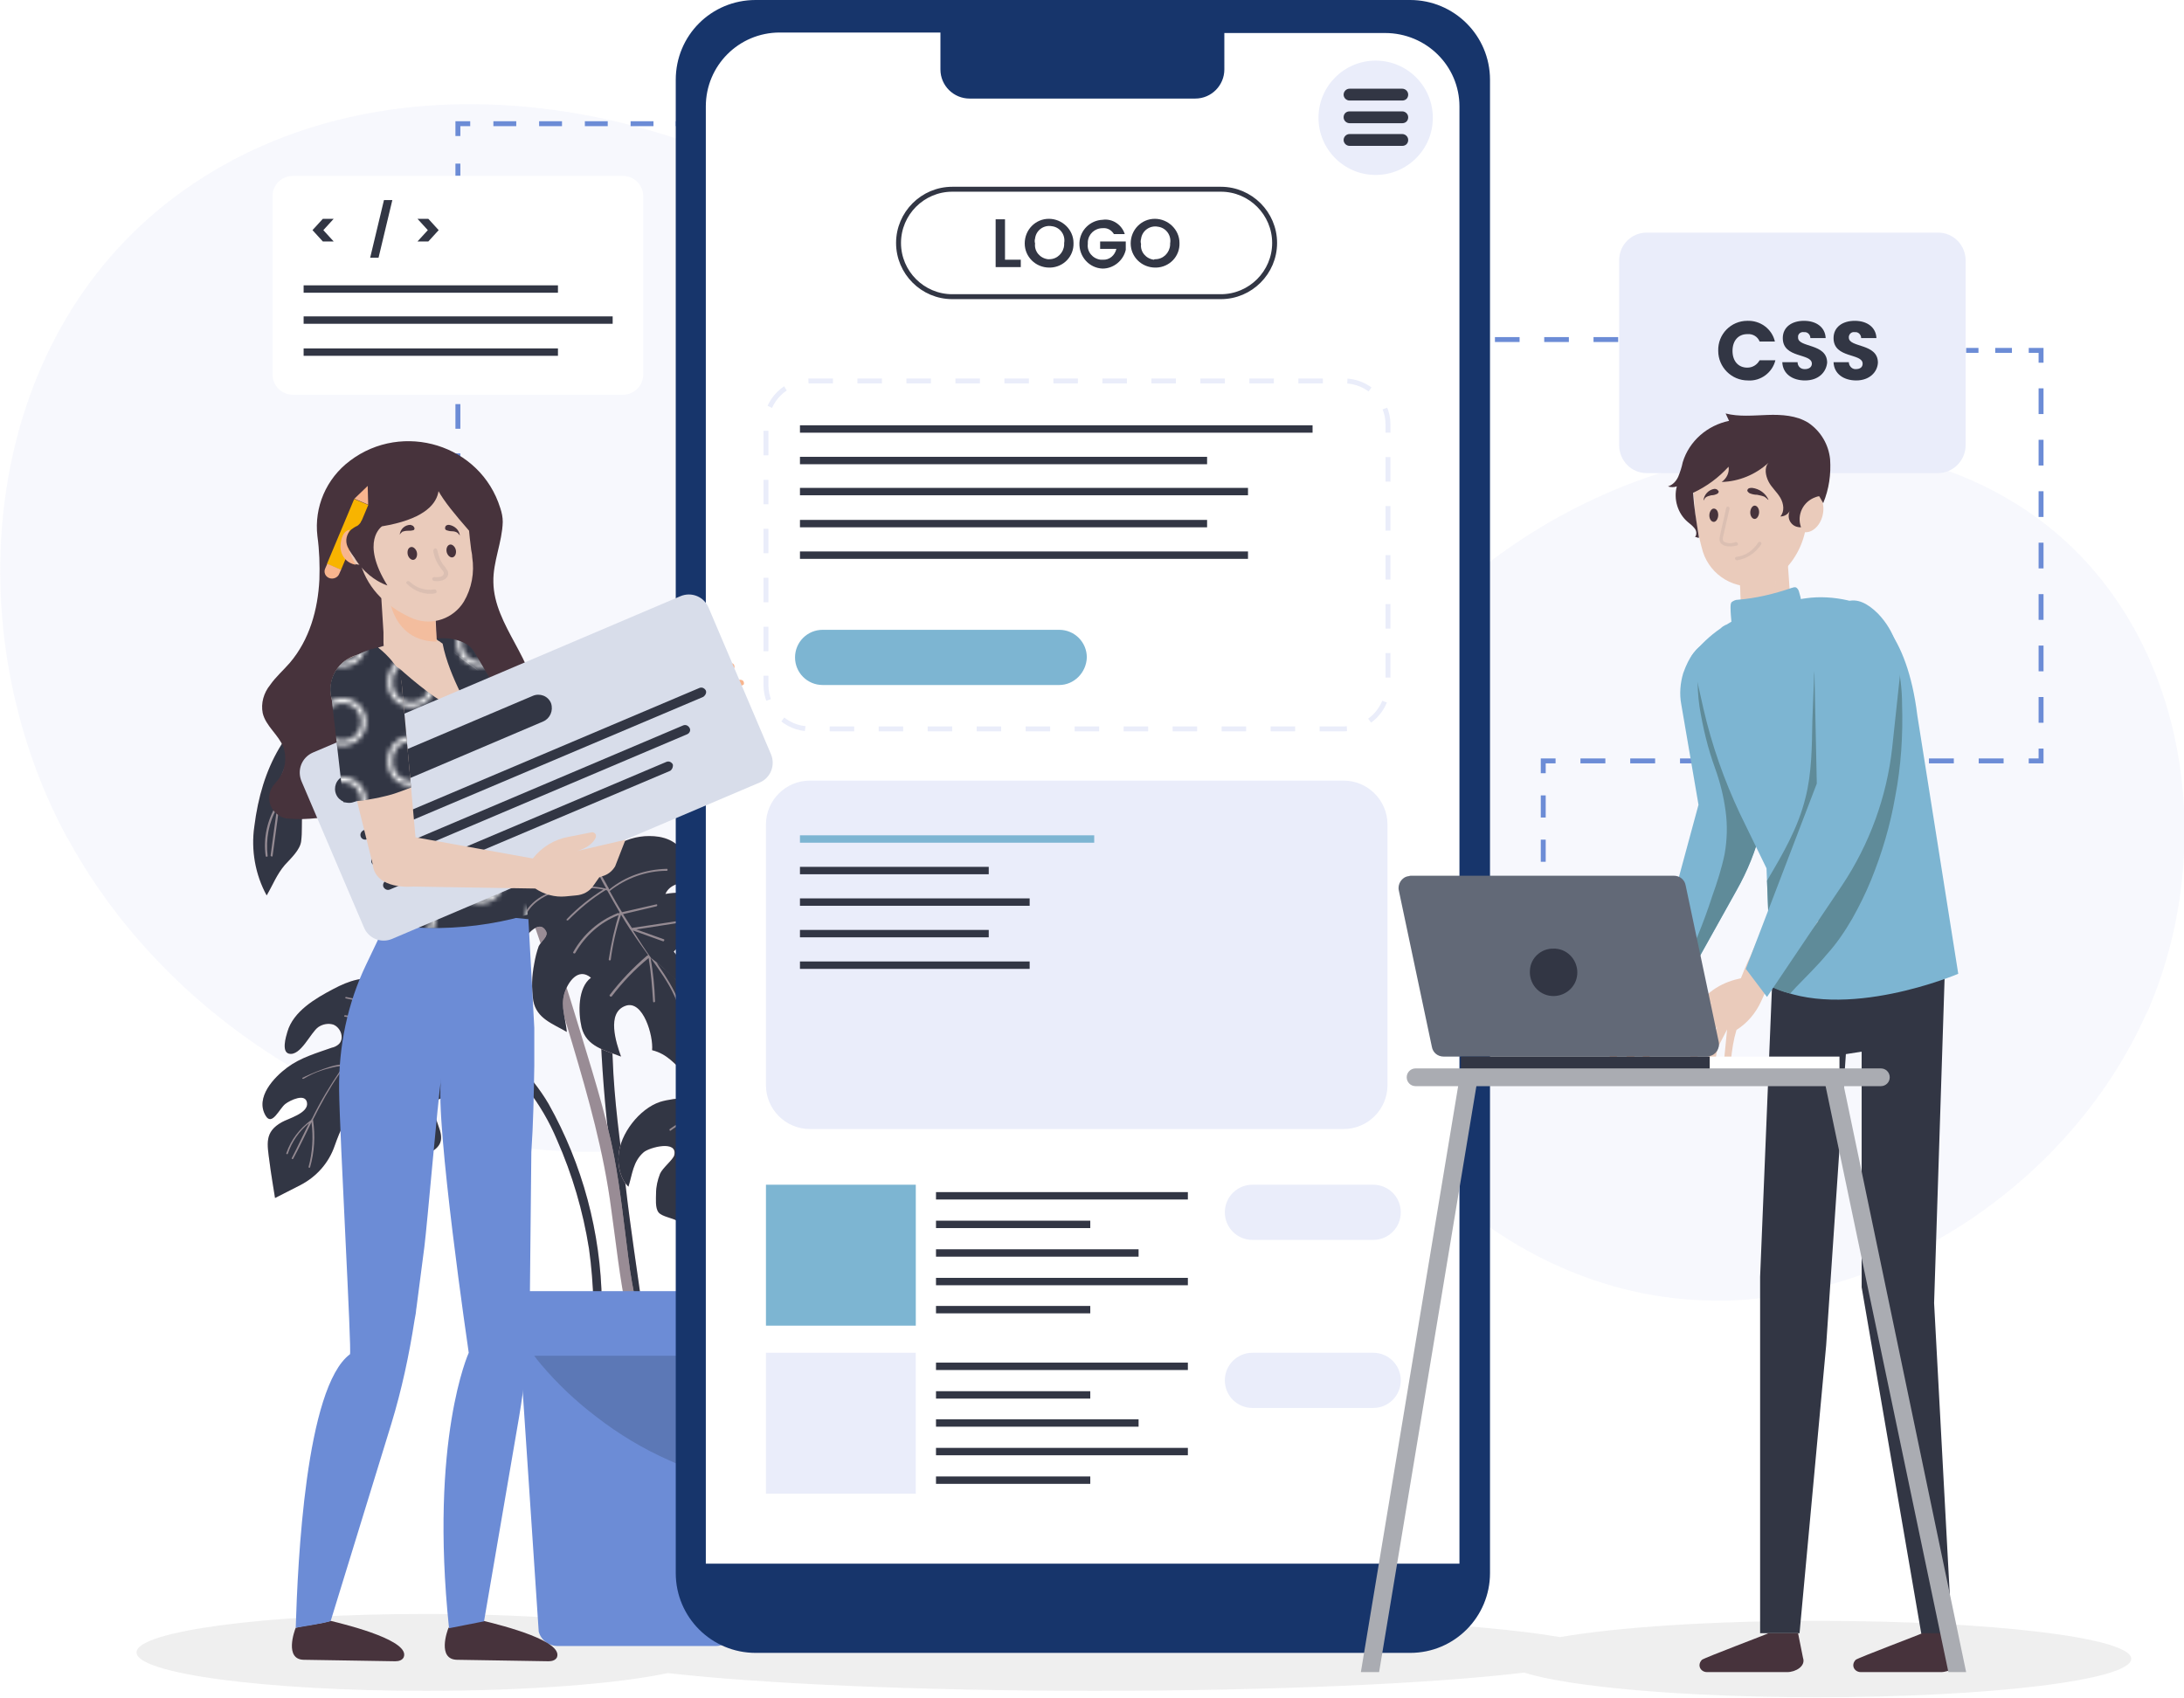 <?xml version="1.0" encoding="utf-8"?>
<!-- Generator: Adobe Illustrator 26.0.1, SVG Export Plug-In . SVG Version: 6.00 Build 0)  -->
<svg version="1.1" id="Layer_1" xmlns="http://www.w3.org/2000/svg" xmlns:xlink="http://www.w3.org/1999/xlink" x="0px" y="0px"
	 viewBox="0 0 443.1 344.5" style="enable-background:new 0 0 443.1 344.5;" xml:space="preserve">
<style type="text/css">
	.st0{fill:none;}
	.st1{fill:none;stroke:#FFFFFF;stroke-miterlimit:10;}
	.st2{opacity:0.38;fill:#EAEDFA;}
	.st3{opacity:0.38;fill:#EAEDFA;enable-background:new    ;}
	.st4{fill:#EAEDFA;}
	.st5{fill:#323644;}
	.st6{fill:none;stroke:#6C8CD6;stroke-miterlimit:10;}
	.st7{fill:none;stroke:#6C8CD6;stroke-miterlimit:10;stroke-dasharray:3.39,3.39;}
	.st8{fill:none;stroke:#6C8CD6;stroke-miterlimit:10;stroke-dasharray:5.22,5.22;}
	.st9{fill:none;stroke:#6C8CD6;stroke-miterlimit:10;stroke-dasharray:5.05,5.05;}
	.st10{fill:none;stroke:#6C8CD6;stroke-miterlimit:10;stroke-dasharray:4.49,4.49;}
	.st11{fill:none;stroke:#6C8CD6;stroke-miterlimit:10;stroke-dasharray:5;}
	.st12{fill:none;stroke:#6C8CD6;stroke-miterlimit:10;stroke-dasharray:4.64,4.64;}
	.st13{fill:#FFFFFF;}
	.st14{opacity:0.41;fill:#D8D8D8;enable-background:new    ;}
	.st15{fill:#FCE0E3;}
	.st16{opacity:0.49;}
	.st17{opacity:0.49;fill:#FCE0E3;enable-background:new    ;}
	.st18{fill:#6C8CD6;}
	.st19{opacity:0.48;fill:#4C6393;enable-background:new    ;}
	.st20{fill:url(#SVGID_1_);}
	.st21{fill:none;stroke:#EAEDFA;stroke-miterlimit:10;stroke-dasharray:4.97,4.97;}
	.st22{fill:none;stroke:#323644;stroke-miterlimit:10;}
	.st23{fill:#7DB5D2;}
	.st24{fill:#F8B58E;}
	.st25{fill:#5F8B99;}
	.st26{fill:#EACBBB;}
	.st27{fill:#47333C;}
	.st28{opacity:0.64;fill:#EACBBB;enable-background:new    ;}
	.st29{opacity:0.64;fill:#D3B9AE;enable-background:new    ;}
	.st30{fill:#626977;}
	.st31{fill:#AAACB2;}
	.st32{fill:url(#SVGID_00000067931109439182900970000014217001941748623803_);}
	.st33{fill:url(#SVGID_00000119104130294328942790000017299034135382499977_);}
	.st34{opacity:0.64;fill:#F8B58E;enable-background:new    ;}
	.st35{fill:#D8DDEA;}
	.st36{fill:url(#SVGID_00000148662526078791259960000017585585508598147988_);}
	.st37{fill:#F8B400;}
</style>
<pattern  y="344.5" width="28" height="15.5" patternUnits="userSpaceOnUse" id="SVGID_0000012632412737045809015" viewBox="4.8 -20.3 28 15.5" style="overflow:visible;">
	<g>
		<rect x="4.8" y="-20.3" class="st0" width="28" height="15.5"/>
		<g>
			<rect x="4.8" y="-20.3" class="st0" width="28" height="15.5"/>
			<rect x="4.8" y="-20.3" class="st0" width="28" height="15.5"/>
			<path class="st1" d="M37.1-4.8c0,2.4-1.9,4.3-4.3,4.3s-4.3-1.9-4.3-4.3s1.9-4.3,4.3-4.3l0,0C35.2-9.1,37.1-7.2,37.1-4.8z"/>
			<circle class="st1" cx="4.8" cy="-4.8" r="4.3"/>
			<path class="st1" d="M37.1-20.3c0,2.4-1.9,4.3-4.3,4.3s-4.3-1.9-4.3-4.3l0,0c0-2.4,1.9-4.3,4.3-4.3S37.1-22.7,37.1-20.3z"/>
			<path class="st1" d="M23.1-12.5c0,2.4-1.9,4.3-4.3,4.3s-4.3-1.9-4.3-4.3s1.9-4.3,4.3-4.3l0,0C21.2-16.8,23.1-14.9,23.1-12.5z"/>
			<path class="st1" d="M9.1-20.3c0,2.4-1.9,4.3-4.3,4.3l0,0c-2.4,0-4.3-1.9-4.3-4.3l0,0c0-2.4,1.9-4.3,4.3-4.3l0,0
				C7.2-24.6,9.1-22.7,9.1-20.3L9.1-20.3z"/>
		</g>
	</g>
</pattern>
<pattern  y="344.5" width="28" height="15.5" patternUnits="userSpaceOnUse" id="SVGID_0000013423832053906843223" viewBox="4.8 -20.3 28 15.5" style="overflow:visible;">
	<g>
		<rect x="4.8" y="-20.3" class="st0" width="28" height="15.5"/>
		<g>
			<rect x="4.8" y="-20.3" class="st0" width="28" height="15.5"/>
			<rect x="4.8" y="-20.3" class="st0" width="28" height="15.5"/>
			<path class="st1" d="M37.1-4.8c0,2.4-1.9,4.3-4.3,4.3s-4.3-1.9-4.3-4.3s1.9-4.3,4.3-4.3l0,0C35.2-9.1,37.1-7.2,37.1-4.8z"/>
			<circle class="st1" cx="4.8" cy="-4.8" r="4.3"/>
			<path class="st1" d="M37.1-20.3c0,2.4-1.9,4.3-4.3,4.3s-4.3-1.9-4.3-4.3l0,0c0-2.4,1.9-4.3,4.3-4.3S37.1-22.7,37.1-20.3z"/>
			<path class="st1" d="M23.1-12.5c0,2.4-1.9,4.3-4.3,4.3s-4.3-1.9-4.3-4.3s1.9-4.3,4.3-4.3l0,0C21.2-16.8,23.1-14.9,23.1-12.5z"/>
			<path class="st1" d="M9.1-20.3c0,2.4-1.9,4.3-4.3,4.3l0,0c-2.4,0-4.3-1.9-4.3-4.3l0,0c0-2.4,1.9-4.3,4.3-4.3l0,0
				C7.2-24.6,9.1-22.7,9.1-20.3L9.1-20.3z"/>
		</g>
	</g>
</pattern>
<pattern  y="344.5" width="28" height="15.5" patternUnits="userSpaceOnUse" id="SVGID_0000016879591961344620410" viewBox="4.8 -20.3 28 15.5" style="overflow:visible;">
	<g>
		<rect x="4.8" y="-20.3" class="st0" width="28" height="15.5"/>
		<g>
			<rect x="4.8" y="-20.3" class="st0" width="28" height="15.5"/>
			<rect x="4.8" y="-20.3" class="st0" width="28" height="15.5"/>
			<path class="st1" d="M37.1-4.8c0,2.4-1.9,4.3-4.3,4.3s-4.3-1.9-4.3-4.3s1.9-4.3,4.3-4.3l0,0C35.2-9.1,37.1-7.2,37.1-4.8z"/>
			<circle class="st1" cx="4.8" cy="-4.8" r="4.3"/>
			<path class="st1" d="M37.1-20.3c0,2.4-1.9,4.3-4.3,4.3s-4.3-1.9-4.3-4.3l0,0c0-2.4,1.9-4.3,4.3-4.3S37.1-22.7,37.1-20.3z"/>
			<path class="st1" d="M23.1-12.5c0,2.4-1.9,4.3-4.3,4.3s-4.3-1.9-4.3-4.3s1.9-4.3,4.3-4.3l0,0C21.2-16.8,23.1-14.9,23.1-12.5z"/>
			<path class="st1" d="M9.1-20.3c0,2.4-1.9,4.3-4.3,4.3l0,0c-2.4,0-4.3-1.9-4.3-4.3l0,0c0-2.4,1.9-4.3,4.3-4.3l0,0
				C7.2-24.6,9.1-22.7,9.1-20.3L9.1-20.3z"/>
		</g>
	</g>
</pattern>
<g>
	<g id="Layer_2_00000048483852598940443090000003363748635970787746_">
		<g id="OBJECTS">
			<path class="st2" d="M124.5,233.6c0.9-0.1,1.8-0.1,2.8-0.2c43.4-3.4,80.7-37.4,91.7-79c11.5-43.3-11.6-85.3-47.3-109.4
				c-39.7-26.8-98.3-35-138-3.7c-38.1,30.2-42.3,87-20.4,128.1l0.7,1.2C35.2,209.2,80.2,235.8,124.5,233.6z"/>
			<path class="st3" d="M350.9,263.9h-2.2c-35.1,0.3-67.4-24.5-79.1-57.1c-12.2-34,3.4-69.3,30.5-91.1
				c30.1-24.2,76.6-34.9,110.6-12.4c32.7,21.6,40,67,25.2,101.5l-0.5,1C420.9,238.2,386.7,262.6,350.9,263.9z"/>
			<path class="st4" d="M334.1,47.2h59.1c3.1,0,5.6,2.5,5.6,5.7v37.4c0,3.1-2.5,5.7-5.6,5.7h-59.1c-3.1,0-5.6-2.5-5.6-5.7V52.8
				C328.5,49.7,331,47.2,334.1,47.2z"/>
			<path class="st5" d="M354.5,65.1c2.6-0.1,5,1.6,5.6,4.2H357c-0.4-1-1.4-1.6-2.5-1.5c-1.8,0-3,1.3-3,3.4s1.2,3.4,3,3.4
				c1.1,0,2-0.6,2.5-1.5h3.2c-0.6,2.5-3,4.3-5.6,4.1c-3.3,0-6-2.7-6-6C348.5,67.8,351.2,65.1,354.5,65.1L354.5,65.1z"/>
			<path class="st5" d="M366.2,77.2c-2.5,0-4.5-1.3-4.6-3.7h3.1c0,0.8,0.6,1.4,1.4,1.4h0.1c0.8,0,1.4-0.4,1.4-1.1
				c0-2.2-5.9-1-5.9-5.2c0-2.2,1.8-3.5,4.3-3.5s4.3,1.3,4.4,3.5h-3.1c0-0.7-0.6-1.3-1.3-1.2l0,0c-0.5-0.1-1.1,0.2-1.2,0.8
				c0,0.1,0,0.2,0,0.3c0,2.1,5.9,1.1,5.9,5.1C370.5,75.5,369,77.2,366.2,77.2z"/>
			<path class="st5" d="M376.6,77.2c-2.5,0-4.5-1.3-4.6-3.7h3.1c0,0.7,0.6,1.4,1.3,1.4h0.1c0.9,0,1.4-0.4,1.4-1.1
				c0-2.2-5.9-1-5.9-5.2c0-2.2,1.8-3.5,4.3-3.5s4.3,1.3,4.4,3.5h-3.1c0-0.7-0.6-1.3-1.3-1.2l0,0c-0.6-0.1-1.1,0.3-1.2,0.9
				c0,0.1,0,0.2,0,0.2c0,2.1,5.9,1.1,5.9,5.1C380.9,75.5,379.3,77.2,376.6,77.2z"/>
			<line class="st6" x1="398.9" y1="71.1" x2="401.4" y2="71.1"/>
			<line class="st7" x1="404.8" y1="71.1" x2="409.9" y2="71.1"/>
			<polyline class="st6" points="411.6,71.1 414.1,71.1 414.1,73.6 			"/>
			<line class="st8" x1="414.1" y1="78.8" x2="414.1" y2="149.3"/>
			<polyline class="st6" points="414.1,151.9 414.1,154.4 411.6,154.4 			"/>
			<line class="st9" x1="406.5" y1="154.4" x2="318.1" y2="154.4"/>
			<polyline class="st6" points="315.6,154.4 313.1,154.4 313.1,156.9 			"/>
			<line class="st10" x1="313.1" y1="161.4" x2="313.1" y2="177.1"/>
			<line class="st6" x1="313.1" y1="179.4" x2="313.1" y2="181.9"/>
			<line class="st11" x1="328.3" y1="68.9" x2="302.3" y2="68.9"/>
			<line class="st6" x1="92.9" y1="35.7" x2="92.9" y2="33.2"/>
			<polyline class="st6" points="92.9,27.6 92.9,25.1 95.4,25.1 			"/>
			<line class="st12" x1="100.1" y1="25.1" x2="134.8" y2="25.1"/>
			<line class="st6" x1="137.1" y1="25.1" x2="139.6" y2="25.1"/>
			<line class="st11" x1="92.9" y1="137" x2="92.9" y2="80.1"/>
			<path class="st13" d="M59.4,35.7h67c2.2,0,4.1,1.8,4.1,4.1V76c0,2.2-1.8,4.1-4.1,4.1h-67c-2.2,0-4.1-1.8-4.1-4.1V39.7
				C55.3,37.5,57.2,35.7,59.4,35.7z"/>
			<path class="st5" d="M67.7,49h-2.2l-2.1-2.3l2.1-2.3h2.2l-2.1,2.3L67.7,49z"/>
			<path class="st5" d="M77.9,40.6h1.7l-2.8,11.7h-1.7L77.9,40.6z"/>
			<path class="st5" d="M86.8,46.7l-2.1-2.3h2.2l2.1,2.3L86.9,49h-2.2L86.8,46.7z"/>
			<rect x="61.6" y="57.9" class="st5" width="51.6" height="1.5"/>
			<rect x="61.6" y="64.2" class="st5" width="62.7" height="1.5"/>
			<rect x="61.6" y="70.7" class="st5" width="51.6" height="1.5"/>
			<path class="st14" d="M368.7,328.9c-21.6,0-40.7,1.3-52.2,3.3c-15.9-2.8-52.2-4.7-94.5-4.7c-36.3,0-68.2,1.4-86.5,3.6
				c-10.4-2.2-28.6-3.6-49.2-3.6c-32.3,0-58.6,3.5-58.6,7.8s26.2,7.8,58.6,7.8c20.6,0,38.8-1.4,49.2-3.6c18.4,2.1,50.2,3.6,86.5,3.6
				c36.8,0,69-1.5,87.2-3.7c9.2,2.9,32.3,5,59.5,5c35.2,0,63.7-3.5,63.7-7.8S403.9,328.9,368.7,328.9z"/>
			<path class="st15" d="M121.9,191.2c0.3,6.6-0.3,13.3,0,19.9c0.4,8.3,1.1,16.4,2.2,24.6s2.1,16.2,3.3,24.3
				c0.6,4.1,1.1,8.2,1.6,12.2c0.2,1.2,2.1,7.9,1.2,9.1c-0.4,0.5-0.3,1.2,0.2,1.5s1.2,0.3,1.5-0.2c0.9-1.2,0.4-2.8,0.2-4.1
				c-0.5-3.9-1.1-7.8-1.6-11.7c-1.2-8.8-2.6-17.6-3.6-26.5c-1.1-8.5-2.3-17-2.6-25.6c-0.2-4.5-0.5-9-0.5-13.4
				c0-3.4,0.6-6.9,0.4-10.3C124,189.5,121.8,189.8,121.9,191.2L121.9,191.2z"/>
			<g>
				<path class="st5" d="M121.9,191.2c0.3,6.6-0.3,13.3,0,19.9c0.4,8.3,1.1,16.4,2.2,24.6s2.1,16.2,3.3,24.3
					c0.6,4.1,1.1,8.2,1.6,12.2c0.2,1.2,2.1,7.9,1.2,9.1c-0.4,0.5-0.3,1.2,0.2,1.5s1.2,0.3,1.5-0.2c0.9-1.2,0.4-2.8,0.2-4.1
					c-0.5-3.9-1.1-7.8-1.6-11.7c-1.2-8.8-2.6-17.6-3.6-26.5c-1.1-8.5-2.3-17-2.6-25.6c-0.2-4.5-0.5-9-0.5-13.4
					c0-3.4,0.6-6.9,0.4-10.3C124,189.5,121.8,189.8,121.9,191.2L121.9,191.2z"/>
			</g>
			<path class="st15" d="M87.5,141.8c3.4,4,6.9,7.4,9.5,12c3.2,5.8,5.6,12.1,8,18.3c4.5,11.5,8.5,23.3,12.1,35.2
				c2.7,9,5.7,18.1,7.5,27.4c1.3,6.9,2,13.8,2.9,20.7c0.4,3.3,1,6.5,1.7,9.8c0.4,1.8,0.5,5.3,1.9,6.5c1.1,0.9-0.3,2.6-1.4,1.7
				c-1.9-1.6-2-4.6-2.5-7c-1.5-7-2.2-14.1-3.2-21.1c-1.5-11.5-4.6-22.5-7.9-33.6s-6.9-22.1-10.9-33c-2.5-6.8-5.2-13.5-8.2-20.1
				c-2.9-6.2-6.8-10.3-11.1-15.4C84.9,142,86.6,140.7,87.5,141.8L87.5,141.8z"/>
			<g class="st16">
				<path class="st5" d="M87.5,141.8c3.4,4,6.9,7.4,9.5,12c3.2,5.8,5.6,12.1,8,18.3c4.5,11.5,8.5,23.3,12.1,35.2
					c2.7,9,5.7,18.1,7.5,27.4c1.3,6.9,2,13.8,2.9,20.7c0.4,3.3,1,6.5,1.7,9.8c0.4,1.8,0.5,5.3,1.9,6.5c1.1,0.9-0.3,2.6-1.4,1.7
					c-1.9-1.6-2-4.6-2.5-7c-1.5-7-2.2-14.1-3.2-21.1c-1.5-11.5-4.6-22.5-7.9-33.6s-6.9-22.1-10.9-33c-2.5-6.8-5.2-13.5-8.2-20.1
					c-2.9-6.2-6.8-10.3-11.1-15.4C84.9,142,86.6,140.7,87.5,141.8L87.5,141.8z"/>
			</g>
			<path class="st15" d="M51.6,167.7c1.5-12,6.4-21.1,16.5-27.4c3.5-2.2,10.5-6.1,14.6-6.9c3.6-0.7,2.6,3.2,0,3.3l1.1-0.1
				c0.2-0.7,6-0.8,7.1-0.6c3.7,0.8,4.5,2.9,4.7,6.4c0,3-0.5,5.9-1.7,8.6c-0.8,2.1-3.7,6.4-6.1,6.9c-0.5-3.2,2.8-8.6-0.3-11.3
				c-4.2,2.8-4.2,6.8-4.3,11.5c0,1.4,0.3,1.8-0.7,2.6c-1,0.5-2,0.8-3.1,1.1c-2.8,0.9-2.8-1.2-3-3.6c-0.3-2.8,0.3-5.4,0.3-8.2
				c-2.3,2.5-4.1,3.7-4.6,7.3c-0.3,2.7-0.2,5.4,0.5,8c-2.3,1.3-4.4,2.7-6.6,4c-1.4-2.9-0.8-6.6-2.1-9.1c-3.6,3-2.3,6.7-2.8,10.5
				c-0.2,1.7-2,3.4-3.3,4.8c-1.7,2-2.4,4-3.7,6.2C51.8,177.5,50.9,172.5,51.6,167.7z"/>
			<path class="st5" d="M51.6,167.7c1.5-12,6.4-21.1,16.5-27.4c3.5-2.2,10.5-6.1,14.6-6.9c3.6-0.7,2.6,3.2,0,3.3l1.1-0.1
				c0.2-0.7,6-0.8,7.1-0.6c3.7,0.8,4.5,2.9,4.7,6.4c0,3-0.5,5.9-1.7,8.6c-0.8,2.1-3.7,6.4-6.1,6.9c-0.5-3.2,2.8-8.6-0.3-11.3
				c-4.2,2.8-4.2,6.8-4.3,11.5c0,1.4,0.3,1.8-0.7,2.6c-1,0.5-2,0.8-3.1,1.1c-2.8,0.9-2.8-1.2-3-3.6c-0.3-2.8,0.3-5.4,0.3-8.2
				c-2.3,2.5-4.1,3.7-4.6,7.3c-0.3,2.7-0.2,5.4,0.5,8c-2.3,1.3-4.4,2.7-6.6,4c-1.4-2.9-0.8-6.6-2.1-9.1c-3.6,3-2.3,6.7-2.8,10.5
				c-0.2,1.7-2,3.4-3.3,4.8c-1.7,2-2.4,4-3.7,6.2C51.8,177.5,50.9,172.5,51.6,167.7z"/>
			<path class="st15" d="M144.6,227.3c-2.7,8.2-3.5,17.4-4.9,26c-1.2,7.3-3.1,15.2-2.5,22.6c0.1,1.4,2.3,1.1,2.2-0.2
				c-0.6-7.2,1.3-15,2.5-22c1.4-8.3,2.1-17.4,4.7-25.5C147,226.8,145,225.9,144.6,227.3L144.6,227.3z"/>
			<g>
				<path class="st15" d="M144.6,227.3c-2.7,8.2-3.5,17.4-4.9,26c-1.2,7.3-3.1,15.2-2.5,22.6c0.1,1.4,2.3,1.1,2.2-0.2
					c-0.6-7.2,1.3-15,2.5-22c1.4-8.3,2.1-17.4,4.7-25.5C147,226.8,145,225.9,144.6,227.3L144.6,227.3z"/>
			</g>
			<path class="st15" d="M157.4,222.1c-4-2.4-9.2-1.2-11.7,2.8c0-0.3-0.1-0.2-0.3-0.3l-0.1-0.7c-2.2-1.7-8.5-1.2-11.4-0.3
				c-4.2,1.4-8.1,6.5-8.4,10.8c-0.2,2.2,0.4,4.9,2,6.4c0.8-2.5,0.9-5.1,3.1-7c1.2-1,6.9-2.5,6.2,0.6c-0.2,0.9-2.4,2.6-2.9,3.8
				c-0.5,1.3-0.8,2.6-0.8,4c0,1-0.2,2.9,0.5,3.8s2.8,1.1,3.9,1.8c0.4-2.1-0.3-4.3,0.1-6.4s1.4-5,3.2-6.4c0.5,1.5,1.5,2.6,2,4.1
				c0.5,2,0.8,4,0.9,6.1c0.1,1.2-0.4,3.1-0.2,4.1c0.3,1.3,2.5,2.7,3.3,3.8c1.4-1.9,1-4.9,2.3-6.9c6.3,3-0.5,13.8,6.1,17.3
				c-2.1-4.5,2.5-7.5,4-11.2c1.8-4.5-1.6-7.8-4.2-11.1c1.8-0.9,4,0.1,5.4,1.3s1.2,2.3,1.9,3.8c1.2-4.7,3.1-11.9-3.7-12.6
				c-1.4-0.1-3,0.6-3.6-0.6c-0.5-1.2,0.1-2.5,1.2-3l0,0c3-1.7,6.6,0.1,8.2,2.7C164.4,229,160.4,223.8,157.4,222.1z"/>
			<path class="st5" d="M157.4,222.1c-4-2.4-9.2-1.2-11.7,2.8c0-0.3-0.1-0.2-0.3-0.3l-0.1-0.7c-2.2-1.7-8.5-1.2-11.4-0.3
				c-4.2,1.4-8.1,6.5-8.4,10.8c-0.2,2.2,0.4,4.9,2,6.4c0.8-2.5,0.9-5.1,3.1-7c1.2-1,6.9-2.5,6.2,0.6c-0.2,0.9-2.4,2.6-2.9,3.8
				c-0.5,1.3-0.8,2.6-0.8,4c0,1-0.2,2.9,0.5,3.8s2.8,1.1,3.9,1.8c0.4-2.1-0.3-4.3,0.1-6.4s1.4-5,3.2-6.4c0.5,1.5,1.5,2.6,2,4.1
				c0.5,2,0.8,4,0.9,6.1c0.1,1.2-0.4,3.1-0.2,4.1c0.3,1.3,2.5,2.7,3.3,3.8c1.4-1.9,1-4.9,2.3-6.9c6.3,3-0.5,13.8,6.1,17.3
				c-2.1-4.5,2.5-7.5,4-11.2c1.8-4.5-1.6-7.8-4.2-11.1c1.8-0.9,4,0.1,5.4,1.3s1.2,2.3,1.9,3.8c1.2-4.7,3.1-11.9-3.7-12.6
				c-1.4-0.1-3,0.6-3.6-0.6c-0.5-1.2,0.1-2.5,1.2-3l0,0c3-1.7,6.6,0.1,8.2,2.7C164.4,229,160.4,223.8,157.4,222.1z"/>
			<path class="st15" d="M89,207.8c-1.7-0.8-3.5-1.3-5.4-1.5c0.7-3.3-3.2-6.7-6-7.4c-3.6-1-6.8,0.1-10,1.8c-3.6,1.9-8.1,4.5-9.3,8.7
				c-0.3,1-1.2,4,0.3,4.4c2.4,0.6,4.4-4.3,6-5.4c0.9-0.6,2-0.8,3-0.5c1.6,0.6,2.4,3,1,4.1c-0.4,0.3-0.8,0.5-1.3,0.6
				c-3.1,1.1-6.3,2-9,4s-6.6,6.1-4.4,9.8c1.3,2.2,2.8-1.5,4-2.4c0.9-0.7,4.1-2.3,4.4-0.2s-3.9,3.2-5.1,3.9c-3.6,2-3,4.4-2.5,8.2
				c0.1,1.1,1.1,7.2,1.1,7.2l5.1-2.6c3.3-1.7,5.8-4.5,7-8c1.1-3.1,2.5-6.4,3.8-6c1.9,0.5-0.6,3.8-0.9,4.7c-0.4,1.9-0.4,3.9,0.2,5.7
				c3.4-0.2,7.3-2.2,8.1-5.8c0.2-1.1-0.5-4.3,0.8-4.8c1.7-0.6,2.5,2.8,2.6,3.9c0.2,2-0.2,4-1.2,5.7c2-0.3,3.9-0.9,5.7-1.9
				c2.4-1.2,3-2.6,2.1-5.1c-0.4-1.3-1.4-3.5-0.9-4.9c0.4-0.9,1.3-1.3,2.2-1.2c1.2,0.2,1.3,1.1,1.5,2.2c0.3,2-0.2,4.2,0.3,6.1
				c1.6-1.4,2.5-4.1,3.4-5.9c0.8-2,1.1-4.1,0.9-6.3C96.2,214.2,93.3,210,89,207.8z M67.6,200.7c-3.6,1.9-8.1,4.5-9.3,8.7
				 M81.5,206.4l0.7-0.1h0.2C82.1,206.3,81.8,206.3,81.5,206.4L81.5,206.4z"/>
			<path class="st5" d="M89,207.8c-1.7-0.8-3.5-1.3-5.4-1.5c0.7-3.3-3.2-6.7-6-7.4c-3.6-1-6.8,0.1-10,1.8c-3.6,1.9-8.1,4.5-9.3,8.7
				c-0.3,1-1.2,4,0.3,4.4c2.4,0.6,4.4-4.3,6-5.4c0.9-0.6,2-0.8,3-0.5c1.6,0.6,2.4,3,1,4.1c-0.4,0.3-0.8,0.5-1.3,0.6
				c-3.1,1.1-6.3,2-9,4s-6.6,6.1-4.4,9.8c1.3,2.2,2.8-1.5,4-2.4c0.9-0.7,4.1-2.3,4.4-0.2s-3.9,3.2-5.1,3.9c-3.6,2-3,4.4-2.5,8.2
				c0.1,1.1,1.1,7.2,1.1,7.2l5.1-2.6c3.3-1.7,5.8-4.5,7-8c1.1-3.1,2.5-6.4,3.8-6c1.9,0.5-0.6,3.8-0.9,4.7c-0.4,1.9-0.4,3.9,0.2,5.7
				c3.4-0.2,7.3-2.2,8.1-5.8c0.2-1.1-0.5-4.3,0.8-4.8c1.7-0.6,2.5,2.8,2.6,3.9c0.2,2-0.2,4-1.2,5.7c2-0.3,3.9-0.9,5.7-1.9
				c2.4-1.2,3-2.6,2.1-5.1c-0.4-1.3-1.4-3.5-0.9-4.9c0.4-0.9,1.3-1.3,2.2-1.2c1.2,0.2,1.3,1.1,1.5,2.2c0.3,2-0.2,4.2,0.3,6.1
				c1.6-1.4,2.5-4.1,3.4-5.9c0.8-2,1.1-4.1,0.9-6.3C96.2,214.2,93.3,210,89,207.8z M67.6,200.7c-3.6,1.9-8.1,4.5-9.3,8.7
				 M81.5,206.4l0.7-0.1h0.2C82.1,206.3,81.8,206.3,81.5,206.4L81.5,206.4z"/>
			<path class="st15" d="M75.6,212.5c6.6-7.7,15.7-5,22.8,0.2c6.5,4.7,11.5,11.2,14.6,18.6c3.1,7,5.3,14.5,6.5,22.1
				c0.5,3.6,0.8,7.3,0.9,11c-0.1,2,0,4,0.2,6c0.2,1.6,0.7,3.1,0.3,4.7c-0.2,1.1,1.4,1.3,1.7,0.3c0.2-1.4,0.2-2.9-0.2-4.2
				c-0.3-2.3-0.4-4.7-0.3-7c-0.2-14.1-3.9-27.9-10.8-40.2c-6.7-11.5-25.2-26.4-36.9-12.6C73.6,212.3,74.9,213.3,75.6,212.5
				L75.6,212.5z"/>
			<g>
				<path class="st5" d="M75.6,212.5c6.6-7.7,15.7-5,22.8,0.2c6.5,4.7,11.5,11.2,14.6,18.6c3.1,7,5.3,14.5,6.5,22.1
					c0.5,3.6,0.8,7.3,0.9,11c-0.1,2,0,4,0.2,6c0.2,1.6,0.7,3.1,0.3,4.7c-0.2,1.1,1.4,1.3,1.7,0.3c0.2-1.4,0.2-2.9-0.2-4.2
					c-0.3-2.3-0.4-4.7-0.3-7c-0.2-14.1-3.9-27.9-10.8-40.2c-6.7-11.5-25.2-26.4-36.9-12.6C73.6,212.3,74.9,213.3,75.6,212.5
					L75.6,212.5z"/>
			</g>
			<path class="st17" d="M82.4,207.1c0.3-0.1,0.6-0.3,1-0.4c0.2-0.1,0.1-0.4-0.1-0.3c-1,0.4-1.9,0.9-2.9,1.4
				c-1.5-3.7-6.7-4.8-10.2-5.5c-0.2,0-0.2,0.3,0,0.3c3.3,0.7,8.5,1.8,9.9,5.4c-1.3,0.7-2.6,1.5-3.8,2.4c-1.2-2.4-3.6-4.1-6.3-4.4
				c-0.2,0-0.2,0.3-0.1,0.3c2.6,0.3,4.8,1.9,6,4.2c-2.3,1.7-4.3,3.6-6,5.8c-0.7-1.2-7.8,2-8.5,2.4c-0.2,0.1,0,0.3,0.2,0.2
				c1.2-0.7,2.4-1.3,3.7-1.7c0.2-0.1,4.3-1.3,4.3-0.7l0,0l0,0l0,0c-0.1,0.2-0.2,0.3-0.4,0.5c-2.2,3.2-4.2,6.5-5.9,10
				c-0.1,0-0.1,0.1-0.1,0.1l0,0c0,0,0,0,0,0.1l-0.1,0.1c-2.3,1.7-4.1,4-5,6.7c-0.1,0.2,0.2,0.3,0.3,0.1c0.8-2.4,2.3-4.6,4.3-6.2
				c-1.2,2.4-2.3,4.8-3.5,7.1c-0.1,0.2,0.2,0.3,0.3,0.1c1.3-2.4,2.5-5,3.7-7.4c0.4,3.1,0.2,6.2-0.6,9.1c0,0.2,0.2,0.2,0.3,0.1
				c0.9-3.1,1.1-6.5,0.6-9.7c1.6-3.2,3.3-6.3,5.3-9.2c0.3-0.4,0.5-0.8,0.8-1.1c0.6,2.9,0.6,5.9,0.1,8.8c0,0.2,0.3,0.2,0.3,0.1
				c0.5-2.8,0.5-5.6,0-8.4c3.2,3.1,4.9,7.5,4.8,11.9c0,0.2,0.3,0.2,0.3,0c0.2-4.7-1.6-9.2-5-12.4l0,0c0-0.1,0-0.2-0.1-0.3
				c1.8-2.3,3.9-4.3,6.2-6.1c2.6,4.7,4.5,9.8,5.7,15c0,0.2,0.3,0.2,0.3,0c-1.2-5.3-3.2-10.4-5.8-15.2c1.1-0.8,2.3-1.6,3.6-2.2l0,0
				c0,0.1,0.1,0.1,0.2,0.1l0,0l0,0c1.9,4.1,3.1,8.5,3.6,13c0,0.1,0.1,0.1,0.2,0.1s0.1-0.1,0.1-0.1c-0.5-4.5-1.7-8.9-3.6-13.1
				c0-0.1-0.1-0.1-0.2-0.1c0,0,0,0,0-0.1s0,0,0,0c0.5-0.3,1.1-0.6,1.6-0.8c0,0.1,0,0.1,0.1,0.1c5.2,2.7,9.1,7.2,11.1,12.7
				c0,0.1,0.1,0.1,0.2,0.1s0.1-0.1,0.1-0.2C91.7,214.4,87.6,209.9,82.4,207.1z"/>
			<path class="st17" d="M162.3,239.5c-3-1.8-6.6-2.3-10-1.5c-0.2,0.1-0.2,0.4,0.1,0.4c3.3-0.8,6.9-0.3,9.8,1.5
				C162.4,240,162.5,239.6,162.3,239.5z"/>
			<path class="st17" d="M155.2,227.2c-1.2-0.5-2.6-0.8-3.9-0.7c-0.6,0-1.2,0.1-1.8,0.3c-0.7,0.3-1.4,0.6-2.1,0.8l-0.1-0.1
				c-0.1,0-0.2,0-0.2,0.1c-0.1,0-0.1,0-0.2,0h-0.1l-0.2-0.5l0,0c1-1.2,4.9-5,6.7-3.4c0.2,0.2,0.4-0.1,0.2-0.3
				c-1-0.9-2.4-0.2-3.4,0.4c-1.4,0.8-2.7,1.8-3.8,3l-0.6-1.3c-0.1-0.2-0.5-0.1-0.4,0.1c0.2,0.5,0.4,1,0.7,1.4c0-0.1-0.1-0.1-0.2-0.1
				c-1.8,0.6-4-0.1-5.9,0.3c-1.5,0.3-2.8,1-4,1.9c-0.2,0.1,0,0.5,0.2,0.3c1.5-1.2,3.4-1.9,5.3-2.1c1.5-0.1,2.9,0.4,4.4-0.1
				c0.1,0,0.1-0.1,0.1-0.2l0,0c0.2,0.4,0.4,0.8,0.6,1.3c-2.9,0.8-5.4,2.5-7.2,4.8c0,0.1,0,0.2,0.1,0.3c0.1,0,0.2,0,0.2,0
				c1.8-2.3,4.2-3.9,7-4.7l0.9,1.7v0.1c0,0.3,0,0.6,0.1,0.8c-0.1-0.1-0.2-0.1-0.2,0l0,0c-1,1.4-1.8,3-2.3,4.6
				c-0.1,0.2,0.3,0.4,0.4,0.2c0.5-1.6,1.2-3.1,2.2-4.5c0.1,2.2,0,4.3-0.3,6.4c0,0.1,0.1,0.2,0.2,0.2c0.1,0,0.2-0.1,0.2-0.1
				c0.3-2.3,0.4-4.6,0.2-6.9c0.9,1.8,1.7,3.5,2.5,5.3c-0.1,0-0.1,0-0.1,0.1c-1.4,2.7-2.7,5.5-3.7,8.4c-0.1,0.2,0.3,0.4,0.4,0.2
				c1-2.8,2.3-5.6,3.7-8.3c2.1,4.8,4,9.6,4.4,14.6c0,0.1,0.1,0.2,0.2,0.2c0.1,0,0.2-0.1,0.2-0.2c-0.6-7.3-4-14.2-7.3-20.9
				c1.8,0.7,3.4,1.6,4.8,2.8c0.2,0.2,0.4-0.1,0.2-0.3c-1.5-1.2-3.3-2.2-5.1-2.9c-0.1,0-0.1,0-0.2,0c-0.4-0.8-0.7-1.5-1.1-2.2h0.3
				l4.4,2.5c0.2,0.1,0.4-0.2,0.2-0.4l-4-2.3c0.7-0.2,1.4-0.7,2.1-0.8c1.7-0.4,3.4-0.2,5,0.5C155.3,227.6,155.5,227.3,155.2,227.2z"
				/>
			<path class="st17" d="M79.5,137.3c1.2-0.4,2.4-0.6,3.6-0.7c0.2,0,0.2-0.4,0-0.4c-2.8,0.3-5.4,1.1-7.8,2.5c-0.1-0.1-0.4,0-0.3,0.2
				c-3.3,1.9-6.4,4.2-9.2,6.8c-0.1-0.1-0.2-0.1-0.3,0c-0.1,0.1-0.1,0.1-0.1,0.2v0.1l-0.8,0.7c-2.7,2.3-4.9,5.1-6.5,8.3
				c-0.1,0-0.1,0.1-0.1,0.2l0,0c-1.2,2.5-1.9,5.1-2,7.9c0,0.1,0,0.1,0.1,0.2c-1.9,3.1-2.7,6.8-2.2,10.4c0,0.2,0.4,0.2,0.4,0
				c-0.4-3.4,0.2-6.8,1.9-9.7l-1.3,9.6c0,0.2,0.4,0.3,0.4,0.1c0.4-3.2,0.9-6.4,1.3-9.7c0-0.1-0.1-0.2-0.2-0.2h-0.1
				c0.1-0.1,0.2-0.3,0.2-0.4c0.1-0.1,0-0.2-0.1-0.3l0,0c0.1-2.4,0.7-4.8,1.7-7c0.2,3.2,0.1,6.5-0.2,9.7c0,0.2,0.4,0.3,0.4,0.1
				c0.4-3.5,0.5-7,0.2-10.5c0.4-0.8,0.8-1.5,1.2-2.3c0.2,1.8,0.5,3.7,0.7,5.5c0,0.1,0.1,0.2,0.3,0.1c0.1,0,0.1-0.1,0.1-0.2
				c-0.3-2-0.5-4-0.8-6c1.2-1.7,2.5-3.2,3.9-4.6c0.4,2.7,0.7,5.5,0.8,8.3c0,0.2,0.4,0.2,0.4,0c-0.1-2.8-0.4-5.6-0.8-8.4
				c0-0.1-0.1-0.1-0.1-0.1c0.4-0.4,0.9-0.8,1.4-1.2c1.7,5.4,2.4,11,2.1,16.6c0,0.2,0.4,0.3,0.4,0.1c0.3-5.7-0.5-11.4-2.2-16.9
				l1.7-1.4c0.5,1.9,0.8,3.8,0.9,5.7c0,0.2,0.4,0.2,0.4-0.1c-0.1-2-0.5-4-1-6c2.3-1.9,4.7-3.7,7.3-5.2c2.2,4.6,3.4,9.6,3.5,14.7
				c0,0.2,0.4,0.2,0.4,0c-0.1-5.2-1.3-10.2-3.5-14.9c0.5-0.3,1-0.6,1.6-0.8c0.7,2.2,1.5,4.3,2.4,6.4c0.1,0.2,0.5,0.1,0.4-0.1
				c-0.9-2.1-1.7-4.2-2.4-6.4c0.5-0.2,1.1-0.4,1.6-0.6c0,0.1,0,0.2,0.1,0.2l0,0c3.9,0.3,5.6,3.9,6.2,7.4c0,0.1,0.1,0.2,0.2,0.2
				s0.1-0.1,0.2-0.2C85.1,141.5,83.3,137.8,79.5,137.3z"/>
			<path class="st17" d="M73.1,140.9c-0.1-0.2-0.4-0.2-0.4,0.1c0.5,2.2,0.5,4.4-0.2,6.5c-0.1,0.2,0.3,0.4,0.4,0.2
				C73.6,145.4,73.6,143.1,73.1,140.9z"/>
			<path class="st17" d="M81.5,136.9c-0.2-0.1-0.4,0.3-0.2,0.4c3.5,1.2,6,4.3,6.2,8c0,0.1,0.1,0.2,0.2,0.2s0.1-0.1,0.2-0.2
				C87.7,141.4,85.1,138.1,81.5,136.9z"/>
			<path class="st15" d="M141.6,181.5c-2.2-0.4-4.4-0.5-6.6-0.1c1.6-3.7,8.8-2.4,11.4-0.8c-2.2-1.9-4.2-3.9-6.1-6
				c-2.1-2.4-3.2-4.2-6.6-4.8c-2.6-0.4-5.2,0-7.5,1.1c-3,1.3-4,4.3-4.5,7.3v-1.8c-0.7,0.1-2.1-1.4-3-1.8c-1.2-0.5-2.5-0.8-3.8-0.9
				c-2.9-0.3-5.8,0.1-8.6,1c-6.3,2.4-8.4,9.9-6.9,15.9c1,3.5,2.8,6.8,5.4,9.5c0.2-2.3-0.6-4.5,0-6.8c0.4-1.5,4.3-7.6,6-4.3
				c0.5,1-1,2-1.5,3c-0.4,1.1-0.7,2.3-0.9,3.5c-0.5,2.5-0.6,5.1-0.2,7.6c0.7,3.6,3.9,4.6,6.8,6.3c-0.2-2.6-1.3-5.1-0.5-7.8
				c0.7-2.3,2.8-5.4,5.4-3.2c-2.7,2-2.6,7.1-1.9,10.1c1,3.9,4.7,4.6,8,5.9c-1-2.8-3-8.9,0.9-10.3c3.6-1.3,5.7,6.2,5.4,9
				c3.2,0.8,4.6,2.9,6.9,4.9c2.8-2.7,6.6-9.8,5.6-13.8c-1.1-4.4-5.5-7.6-8.1-11.1c4-4.7,8.9,3.7,10.6,6.4c-0.4-4.5,0.1-8.9-0.4-13.4
				C146.5,182.7,144.9,182.3,141.6,181.5z"/>
			<path class="st5" d="M141.6,181.5c-2.2-0.4-4.4-0.5-6.6-0.1c1.6-3.7,8.8-2.4,11.4-0.8c-2.2-1.9-4.2-3.9-6.1-6
				c-2.1-2.4-3.2-4.2-6.6-4.8c-2.6-0.4-5.2,0-7.5,1.1c-3,1.3-4,4.3-4.5,7.3v-1.8c-0.7,0.1-2.1-1.4-3-1.8c-1.2-0.5-2.5-0.8-3.8-0.9
				c-2.9-0.3-5.8,0.1-8.6,1c-6.3,2.4-8.4,9.9-6.9,15.9c1,3.5,2.8,6.8,5.4,9.5c0.2-2.3-0.6-4.5,0-6.8c0.4-1.5,4.3-7.6,6-4.3
				c0.5,1-1,2-1.5,3c-0.4,1.1-0.7,2.3-0.9,3.5c-0.5,2.5-0.6,5.1-0.2,7.6c0.7,3.6,3.9,4.6,6.8,6.3c-0.2-2.6-1.3-5.1-0.5-7.8
				c0.7-2.3,2.8-5.4,5.4-3.2c-2.7,2-2.6,7.1-1.9,10.1c1,3.9,4.7,4.6,8,5.9c-1-2.8-3-8.9,0.9-10.3c3.6-1.3,5.7,6.2,5.4,9
				c3.2,0.8,4.6,2.9,6.9,4.9c2.8-2.7,6.6-9.8,5.6-13.8c-1.1-4.4-5.5-7.6-8.1-11.1c4-4.7,8.9,3.7,10.6,6.4c-0.4-4.5,0.1-8.9-0.4-13.4
				C146.5,182.7,144.9,182.3,141.6,181.5z"/>
			<path class="st17" d="M140.6,202.9c-2.4-3.2-5.3-6.1-8.5-8.5c-1.3-1.8-2.5-3.7-3.7-5.6l6.1,2.2c0.2,0.1,0.4-0.3,0.2-0.4l-5.6-2
				l9-1.4c0.1,0,0.2-0.1,0.2-0.2c0-0.1-0.1-0.2-0.2-0.2l-9.9,1.5c-0.6-0.9-1.2-1.9-1.8-2.8l6.8-1.6c0.2-0.1,0.2-0.4,0-0.4l-7,1.6
				c-0.9-1.4-1.7-2.9-2.5-4.3c3.3-2.6,7.4-4.1,11.6-4.1c0.2,0,0.2-0.4,0-0.4c-4.3,0.1-8.4,1.5-11.7,4.2l-0.1-0.2
				c0-0.1,0-0.2-0.1-0.2l0,0c-0.5-1-1.1-1.9-1.6-2.9c-0.1-0.2-0.5-0.1-0.4,0.1c0.5,1,1,2,1.6,3h-0.1c-5.3-1.2-13.1-0.3-16.2,4.6
				c-0.1,0.2,0.2,0.5,0.3,0.2c2.8-4.6,10.2-5.6,15.4-4.6c-2.7,1.7-5.2,3.7-7.4,6c-0.2,0.2,0.1,0.4,0.3,0.2c2.3-2.3,4.8-4.4,7.6-6.1
				l0.3,0.1c0.8,1.5,1.7,3,2.5,4.4c-1,3.1-1.7,6.4-2.2,9.6c0,0.1,0.1,0.2,0.2,0.2s0.2-0.1,0.2-0.1c0.4-3.1,1.1-6.2,2.1-9.2
				c0.6,1,1.2,2,1.8,2.9c0,0.1,0,0.1,0.1,0.1c0.7,1.1,1.4,2.1,2.1,3.1c0.5,0.7,1,1.4,1.5,2.1c0,0-0.1,0-0.1,0.1h-0.1
				c-2.8,2.4-5.4,5.1-7.6,8c-0.1,0.1,0,0.2,0.1,0.3s0.2,0,0.3,0c2.2-2.9,4.7-5.5,7.5-7.8c0.5,2.9,0.7,5.9,0.9,8.8
				c0,0.3,0.4,0.2,0.4,0c-0.1-3-0.4-5.9-0.9-8.8l0.1,0.1c3.5,4.9,7.1,9.9,6,16.3c0,0.1,0.1,0.2,0.2,0.2c0.1,0,0.2-0.1,0.2-0.1
				c1-5.6-1.7-10.3-4.8-14.8l-0.5-0.8c2.8,2.2,5.3,4.8,7.5,7.6C140.5,203.4,140.8,203.1,140.6,202.9z"/>
			<path class="st17" d="M125.3,185.3c-3.8,1.5-7,4.3-9,7.9c-0.1,0.2,0.2,0.4,0.4,0.2c2-3.5,5.1-6.3,8.8-7.7
				c0.1-0.1,0.1-0.2,0.1-0.3S125.4,185.2,125.3,185.3z"/>
			<path class="st18" d="M104,265.7l1.4,6.9l3.9,58.5c0.5,1.8,2.2,3,4.1,2.9H145c1.9,0.1,3.6-1.2,4.1-3l4.2-56.5l1.5-8.9L104,265.7z
				"/>
			<path class="st19" d="M151.3,301.7c-2.3-0.7-4.6-1.3-6.9-2.1c-3-0.9-5.9-2-8.7-3.3c-5.2-2.3-10.2-5.3-14.7-8.8
				c-4.1-3.1-7.9-6.7-11.2-10.6c-2.4-2.8-4.2-6-5.4-9.5l-0.3-1.8h50.8l-1.5,8.9L151.3,301.7z"/>
			<path class="st18" d="M150.2,275.1h-41.9c-3,0-5.7-1.6-6.6-4l-2.4-6.6c-0.5-1.3,0.6-2.5,2.2-2.5h55.8c1.6,0,2.7,1.2,2.1,2.5
				l-2.8,6.7C155.7,273.5,153,275.1,150.2,275.1z"/>
			<linearGradient id="SVGID_1_" gradientUnits="userSpaceOnUse" x1="185.451" y1="133.451" x2="185.726" y2="133.726">
				<stop  offset="0" style="stop-color:#17356B"/>
				<stop  offset="0.86" style="stop-color:#17356B"/>
			</linearGradient>
			<path class="st20" d="M153.3,0h132.8c8.9,0,16.2,7.2,16.2,16.2v303c0,8.9-7.2,16.2-16.2,16.2H153.3c-8.9,0-16.2-7.2-16.2-16.2
				v-303C137.1,7.2,144.3,0,153.3,0z"/>
			<path class="st13" d="M296.1,21.6v295.7H143.2V21.6c0-8.3,6.7-15,15-15h32.6v7.5c0,3.3,2.7,5.9,5.9,5.9h45.8
				c3.3,0,5.9-2.7,5.9-5.9V6.7H281C289.4,6.7,296.1,13.4,296.1,21.6z"/>
			<path class="st21" d="M272.7,147.9H164.3c-4.9,0-8.9-4-8.9-8.9l0,0V86.2c0-4.9,4-8.9,8.9-8.9l0,0h108.4c4.9,0,8.9,4,8.9,8.8l0,0
				V139C281.5,144,277.6,147.9,272.7,147.9z"/>
			<path class="st4" d="M164.3,158.4h108.3c4.9,0,8.9,4,8.9,8.9v52.9c0,4.9-4,8.9-8.9,8.9H164.3c-4.9,0-8.9-4-8.9-8.9v-52.9
				C155.4,162.4,159.4,158.4,164.3,158.4z"/>
			<path class="st22" d="M247.7,60.2h-54.5c-6,0-10.9-4.9-10.9-10.9l0,0l0,0c0-6,4.9-10.9,10.9-10.9h54.5c6,0,10.9,4.9,10.9,10.9
				l0,0l0,0C258.6,55.3,253.7,60.2,247.7,60.2L247.7,60.2z"/>
			<path class="st5" d="M203.9,44.5v8.2h3.2v1.5H202v-9.7H203.9z"/>
			<path class="st5" d="M212.9,54.3c-2.8,0-5-2.2-5-4.9c0-2.8,2.2-5,4.9-5s5,2.2,5,4.9l0,0c0.1,2.7-2,4.9-4.7,5
				C213,54.3,212.9,54.3,212.9,54.3z M212.9,52.6c1.6,0,2.9-1.3,3-2.9c0-0.1,0-0.2,0-0.4c0.3-1.6-0.8-3.2-2.5-3.4
				c-1.6-0.3-3.2,0.8-3.4,2.5c-0.1,0.3-0.1,0.7,0,1c-0.2,1.6,1,3,2.6,3.2C212.6,52.6,212.7,52.6,212.9,52.6z"/>
			<path class="st5" d="M228.2,47.5H226c-0.5-0.8-1.3-1.3-2.3-1.2c-1.6,0-2.9,1.2-3,2.8c0,0.1,0,0.2,0,0.4c-0.2,1.6,1,3,2.6,3.2
				c0.1,0,0.3,0,0.4,0c1.4,0.1,2.5-0.9,2.8-2.2h-3.3V49h5.2v1.7c-0.5,2.2-2.5,3.8-4.7,3.8c-2.7-0.1-4.8-2.4-4.7-5.2
				c0.1-2.6,2.2-4.6,4.7-4.7C225.7,44.3,227.6,45.6,228.2,47.5z"/>
			<path class="st5" d="M234.4,54.3c-2.8,0-5-2.2-5-4.9c0-2.8,2.2-5,4.9-5s5,2.2,5,4.9l0,0c0.1,2.7-2,4.9-4.7,5
				C234.5,54.3,234.5,54.3,234.4,54.3z M234.4,52.6c1.6,0,2.9-1.3,3-2.9c0-0.1,0-0.2,0-0.3c0.3-1.6-0.8-3.2-2.5-3.4
				c-1.6-0.3-3.2,0.8-3.4,2.5c-0.1,0.3-0.1,0.7,0,1c-0.2,1.6,1,3,2.6,3.2C234.2,52.6,234.3,52.6,234.4,52.6z"/>
			<rect x="155.4" y="240.4" class="st23" width="30.4" height="28.6"/>
			<rect x="155.4" y="274.5" class="st4" width="30.4" height="28.6"/>
			<rect x="189.9" y="241.9" class="st5" width="51.1" height="1.5"/>
			<rect x="189.9" y="259.3" class="st5" width="51.1" height="1.5"/>
			<rect x="189.9" y="247.7" class="st5" width="31.3" height="1.5"/>
			<rect x="189.9" y="265" class="st5" width="31.3" height="1.5"/>
			<rect x="189.9" y="253.5" class="st5" width="41.1" height="1.5"/>
			<rect x="189.9" y="276.5" class="st5" width="51.1" height="1.5"/>
			<rect x="189.9" y="293.8" class="st5" width="51.1" height="1.5"/>
			<rect x="189.9" y="282.3" class="st5" width="31.3" height="1.5"/>
			<rect x="189.9" y="299.6" class="st5" width="31.3" height="1.5"/>
			<rect x="189.9" y="288" class="st5" width="41.1" height="1.5"/>
			<path class="st4" d="M278.6,251.6h-24.5c-3.1,0-5.6-2.5-5.6-5.6l0,0l0,0c0-3.1,2.5-5.6,5.6-5.6l0,0h24.5c3.1,0,5.6,2.5,5.6,5.6
				l0,0l0,0C284.2,249.1,281.7,251.6,278.6,251.6z"/>
			<path class="st4" d="M214.9,217.3h-48c-3.1,0-5.6-2.5-5.6-5.6l0,0c0-3.1,2.5-5.6,5.6-5.6l0,0h48c3.1,0,5.6,2.5,5.6,5.6l0,0
				C220.4,214.8,217.9,217.3,214.9,217.3z"/>
			<path class="st23" d="M214.9,139h-48c-3.1,0-5.6-2.5-5.6-5.6l0,0l0,0c0-3.1,2.5-5.6,5.6-5.6l0,0h48c3.1,0,5.6,2.5,5.6,5.6l0,0
				C220.4,136.5,217.9,139,214.9,139L214.9,139z"/>
			<path class="st4" d="M278.6,285.7h-24.5c-3.1,0-5.6-2.5-5.6-5.6l0,0l0,0c0-3.1,2.5-5.6,5.6-5.6h24.5c3.1,0,5.6,2.5,5.6,5.6l0,0
				C284.2,283.2,281.7,285.7,278.6,285.7L278.6,285.7z"/>
			<rect x="162.3" y="86.3" class="st5" width="104" height="1.5"/>
			<rect x="162.3" y="92.7" class="st5" width="82.6" height="1.5"/>
			<rect x="162.3" y="99" class="st5" width="90.9" height="1.5"/>
			<rect x="162.3" y="105.5" class="st5" width="82.6" height="1.5"/>
			<rect x="162.3" y="111.9" class="st5" width="90.9" height="1.5"/>
			<rect x="162.3" y="169.5" class="st23" width="59.7" height="1.5"/>
			<rect x="162.3" y="175.9" class="st5" width="38.3" height="1.5"/>
			<rect x="162.3" y="182.3" class="st5" width="46.6" height="1.5"/>
			<rect x="162.3" y="188.7" class="st5" width="38.3" height="1.5"/>
			<rect x="162.3" y="195.1" class="st5" width="46.6" height="1.5"/>
			<path class="st24" d="M348.4,187.6l-10.4,1.3l-2.2,6.9c-0.5,1.3-1,2.7-1.4,4.1l-1.1,0.4c-1.7,0.6-3.3,1.6-4.6,2.9l-3,2.9
				c-0.5,0.6,0,1.3,0.8,0.9l2.6-2l-1.3,2.1c-0.7,1.2-1.4,2.4-1.9,3.7l-0.8,2c0,0.4,0.3,0.7,0.7,0.7c0.2,0,0.5-0.1,0.6-0.3l2.9-5
				l-1.5,3.2l-1.4,3.4c-0.2,0.8,0.9,1,1.2,0.5l1.4-2.9l2-3.4l-0.8,2.8c-0.2,0.6-0.2,1.3-0.2,1.9l0.1,2.2c0.5,0.9,1,0.6,1.5,0.1v-2
				c0-0.7,0.2-1.4,0.4-2.1l1.1-2.7l0.2,5.4c0.2,0.8,1.5,0.5,1.4-0.2c-0.1-1.8,0-3.6,0.3-5.3c1.9-1.5,3.4-3.5,4.2-5.7l1-3
				L348.4,187.6z"/>
			<path class="st23" d="M341.1,142.9l3.5,20.4l-9.4,34.7l5,4.4l12.1-21.7c4.4-7.8,6.6-16.7,6.5-25.7l-0.3-12.3
				c-0.1-4.4-2.4-8.5-6.1-10.9c-4.8-3.1-8.5-2-10.9,4.8C340.9,138.6,340.7,140.8,341.1,142.9z"/>
			<path class="st25" d="M358.8,155l-0.3-12.3c-0.1-4.4-2.4-8.5-6.1-10.9c-2.2-1.4-4.2-2-5.9-1.5c-2.4,3.8-2.3,8.8-1.7,13.1
				c0.7,4.3,1.7,8.5,3.2,12.6c1,2.8,1.7,5.6,2.1,8.6c0.4,2.9,0.3,5.9-0.2,8.7c-0.6,2.9-1.5,5.7-2.5,8.5c-0.9,2.8-1.9,5.5-3,8.2
				c-0.6,1.4-1.3,2.7-1.9,4s-1.1,2.7-1.5,4.2c-0.4,1.3-0.7,2.7-1.1,4l0.3,0.2l12.1-21.7C356.8,172.8,359,164,358.8,155z"/>
			<polygon class="st5" points="396,331.4 389.8,331.5 377.7,261.2 377.7,213.4 374.5,213.9 370.5,273 365.1,331.4 357.1,331.4 
				357.1,259.1 359.8,193.2 394.7,193.2 392.4,264.4 			"/>
			<path class="st23" d="M343.2,133.1l2.4,10.7c1.7,7.4,4.2,14.5,7.4,21.3l5.4,11.1l0.9,23.9c14.8,7.4,38-2.5,38-2.5l-8.3-52.4
				c-2.1-17.1-9.2-22.3-14.2-23.4c-2.7-0.6-5.6-0.8-8.4-0.4l-0.7,0.1c-1,0.2-2.1,0.4-3.1,0.7l-6.4,1.9c-2.1,0.6-4.1,1.5-6,2.7h-0.1
				c-0.4,0.2-0.7,0.4-1,0.7C346.9,129,344.9,130.9,343.2,133.1z"/>
			<path class="st25" d="M385.9,142.9c0-3.1-0.4-6.1-1.1-9.1c-0.6-2.4-2.1-4.6-2.4-7.1c-1.6-2-3.7-3.5-6-4.4
				c-1.9,1.7-3.4,3.8-4.3,6.2c-0.8,2.6-1.2,5.4-1.1,8.1c0,5.6,0.6,11.2,0.6,16.9c0.2,5.8-0.4,11.6-1.7,17.2c-0.7,2.8-1.7,5.4-2.9,8
				c-1.4,2.6-3,5.1-4.9,7.4c-1,1.3-2.1,2.6-3.2,4l0.4,10.1c1.2,0.6,2.5,1.1,3.9,1.4c0.4-0.4,0.8-0.9,1.2-1.3
				c2.1-2.2,4.3-4.3,6.2-6.6c2-2.2,3.7-4.7,5.2-7.3c1.4-2.5,2.7-5.1,3.8-7.8c2.2-5.4,3.9-11.1,4.9-16.9
				C385.7,155.5,386.1,149.2,385.9,142.9z"/>
			<path class="st25" d="M372,126.7c0.3-0.6,0.7-1.2,1-1.8c-0.3,0.2-0.5,0.5-0.8,0.7c-1.8,1.8-3,4-3.5,6.5c-0.4,2.2-0.7,4.3-0.7,6.5
				c-0.1,2.5-0.2,5.1-0.3,7.6c-0.1,5.3-0.1,10.6-1.4,15.7c-1.5,6.1-4.6,11.4-7.8,16.8l0.4,10c1.4-1.7,2.9-3.5,4.2-5.3
				c7.1-9.6,8-21.9,7.7-33.4c-0.1-2.8-0.2-5.6-0.4-8.5c-0.2-2.6-0.2-5.3,0-7.9C370.5,131.2,371,128.8,372,126.7z"/>
			<path class="st26" d="M368.9,186.9l-10.6-0.2l-3.2,7.4c-0.7,1.4-1.3,2.9-1.9,4.4l-1.2,0.3c-1.8,0.5-3.5,1.3-5,2.5l-3.4,2.8
				c-0.6,0.6-0.2,1.5,0.7,1.1l2.9-1.8l-1.6,2.2c-0.9,1.2-1.7,2.5-2.4,3.9l-1.1,2.1c-0.1,0.4,0.1,0.8,0.4,0.9c0.3,0.1,0.6,0,0.8-0.2
				l3.6-5.1l-2,3.3l-1.9,3.7c-0.3,0.9,0.8,1.3,1.1,0.7l1.8-3l2.5-3.6l-1.2,3.1c-0.3,0.7-0.4,1.4-0.5,2.1l-0.2,2.4
				c0.3,1.1,0.9,0.9,1.4,0.3l0.3-2.1c0.1-0.8,0.4-1.6,0.7-2.3l1.5-2.9l-0.6,6.1c0,0.4,0.3,0.7,0.7,0.7c0.4,0,0.7-0.3,0.7-0.7l0,0
				c0.2-2,0.5-4,1.1-6c2.2-1.4,3.9-3.4,5-5.8l1.5-3.3L368.9,186.9z"/>
			<path class="st23" d="M368.1,135.4l0.5,23.6l-14.4,37.6l4.3,5.7l15.2-22.6c5.6-8.4,9.1-18,10.2-28l1.5-14c0.6-4.8-1-9.7-4.4-13.2
				c-4.3-4.3-8.2-3.6-11.5,3.7C368.5,130.6,368.1,133,368.1,135.4z"/>
			<path class="st27" d="M344.8,337.9c0,0.8,0.7,1.4,1.5,1.4h16.3c1.7,0,3.8-1.2,3.2-2.9l-1-5h-6c0,0.1-12.8,4.9-13.5,5.4
				C345,337.1,344.8,337.5,344.8,337.9z"/>
			<path class="st27" d="M376,337.9c0,0.8,0.7,1.4,1.5,1.4h16.3c1.7,0,3.8-1.2,3.2-2.9l-1-5h-6c0,0.1-12.8,4.9-13.5,5.4
				C376.2,337.1,376,337.5,376,337.9z"/>
			<path class="st26" d="M363.6,124.9c0.2,2.7-1.5,5.2-4.2,5.9c-2.6,0.7-5.3-1-6-3.6c-0.1-0.4-0.1-0.7-0.1-1.1v-2l-0.3-5.9
				c0-0.4,4.1-0.9,4.1-0.9l2.2-1.6l3.3-2.4l0.1-0.1v0.9l0.5,7.1l0.2,1.7L363.6,124.9z"/>
			<path class="st28" d="M360.5,115.1c0.3,4.9-2.6,9.4-7.2,11.1v-2l-0.3-5.9c0-0.4,0.2-0.8,0.6-1l3.5,0.1l2.2-1.6L360.5,115.1z"/>
			<path class="st23" d="M365.7,128.1c0.3-2.7,0.1-5.4-0.7-8c-0.1-0.4-0.3-0.7-0.6-0.9c-0.3-0.1-0.6,0-0.9,0.1
				c-3.5,1.2-7.2,2.1-10.9,2.4c-0.5,0-0.9,0.2-1.3,0.5c-0.2,0.3-0.2,0.7-0.2,1c0,1.1,0.1,2.1,0.2,3.2l0.9,4c0.2,1.8,1.4,3.4,3.2,4
				c1.4,0.4,2.9,0.4,4.3,0c1.5-0.2,3-0.8,4.2-1.7C365,131.4,365.7,129.8,365.7,128.1z"/>
			<path class="st26" d="M343.7,101.1c-0.5-2.6,0.6-5.7,1.5-7.7c0.6-1.4,1.5-2.7,2.6-3.8c6.6-6.4,14.5-2.1,14.5-2.1
				c5.4,1.7,4.5,10.7,4.5,10.7c0,0.5,0,1,0,1.4c0.3-0.1,0.7-0.1,1,0c1.6,0.4,2.5,2.6,2,4.9c-0.5,2.2-2.1,3.6-3.6,3.5
				c-0.9,4-3.3,7.5-6.7,9.7l-0.6,0.4c-0.6,0.3-1.2,0.5-1.8,0.7c-5,1-10-1.9-11.6-6.8C344.5,108.5,343.8,104.8,343.7,101.1z"/>
			<path class="st27" d="M371.3,93.2c-0.3-3-1.9-5.7-4.4-7.4c-2.4-1.5-5.4-1.7-8.3-1.6s-5.8,0.4-8.5-0.3l0.7,1.5
				c-4.4,0.9-8.1,4.1-9.4,8.4c-0.2,1-0.5,1.9-0.9,2.9c-0.4,0.9-1.1,1.7-2.1,2c0.6,0.2,1.2,0.2,1.8,0c-0.7,2.6,0.2,5.5,2.2,7.2
				c0.5,0.4,1,0.8,1.4,1.3s0.5,1.2,0.1,1.8c0.3-0.1,0.5,0.2,0.8,0.1c-0.6-3.8-1-6-1.2-9.1c2.8-1.3,5.2-3.1,7.2-5.3
				c0.2,1.2-0.4,2.4-1.4,3.1c3.5-0.1,6.9-1.5,9.5-3.9c-0.9,1-0.6,2.6,0,3.8s1.7,2.1,2.4,3.3s0.9,2.8,0,3.8c0.8,0,1.5-0.4,1.9-1.1
				c-0.3,0.7-0.3,1.6,0.2,2.3c0.5,0.7,1.2,1,2.1,1c-0.9-2.5,0.4-5.2,2.9-6.1c0.3-0.1,0.5-0.2,0.8-0.2l0.8,1.4
				C371.1,99.2,371.5,96.2,371.3,93.2z"/>
			<path class="st29" d="M348.9,109c0.4-2,0.9-3.9,1.3-5.9c0.1-0.5,0.8-0.3,0.7,0.1l-1.1,4.8c-0.1,0.6-0.6,1.7,0.1,2s1.5,0.3,2.2,0
				c0.5-0.1,0.7,0.6,0.3,0.7C351,111.1,348.5,111,348.9,109z"/>
			<path class="st29" d="M352.3,113c1.8-0.2,3.4-1.3,4.4-2.9c0.1-0.2,0.4-0.2,0.5-0.1l0,0c0.2,0.1,0.2,0.4,0.1,0.5
				c-1.1,1.7-2.9,2.9-4.9,3.2c-0.2,0-0.4-0.2-0.4-0.4C352,113.2,352.1,113,352.3,113z"/>
			<path class="st27" d="M356.9,103.9c0,0.7-0.4,1.4-0.9,1.4s-0.9-0.6-0.9-1.3s0.4-1.4,0.9-1.4S356.9,103.2,356.9,103.9z"/>
			<path class="st27" d="M348.6,104.5c0,0.7-0.4,1.4-0.9,1.4s-0.9-0.6-0.9-1.3s0.4-1.4,0.9-1.4S348.6,103.7,348.6,104.5z"/>
			<path class="st27" d="M358.7,101.4L358.7,101.4h0.1c-0.6-1.3-1.8-2.2-3.3-2.4c-0.2,0-0.5,0-0.7,0.1s-0.3,0.3-0.3,0.5
				c0.1,0.2,0.3,0.4,0.5,0.5c0.5,0.2,1,0.3,1.5,0.3c0.5,0.1,1,0.2,1.5,0.4C358.3,101,358.5,101.2,358.7,101.4z"/>
			<path class="st27" d="M348.3,99.3c-0.2-0.1-0.4-0.1-0.5-0.1c-1.2,0.2-2.1,1.2-2.2,2.4c0.1-0.2,0.2-0.3,0.3-0.5l0,0
				c0.1-0.1,0.2-0.2,0.2-0.2c0.3-0.2,0.7-0.3,1.1-0.4c0.4,0,0.8-0.1,1.2-0.3c0.2-0.1,0.3-0.3,0.3-0.5
				C348.6,99.6,348.5,99.4,348.3,99.3z"/>
			<path class="st30" d="M346.3,214.4h-53.4c-1.2,0-2.2-0.8-2.4-2l-6.7-31.7c-0.3-1.3,0.6-2.7,1.9-2.9c0.2,0,0.3-0.1,0.5-0.1h53.4
				c1.2,0,2.2,0.8,2.4,2l6.7,31.7c0.3,1.3-0.6,2.7-1.9,2.9C346.6,214.4,346.4,214.4,346.3,214.4z"/>
			<path class="st5" d="M310.4,196.9c-0.2,2.6,1.7,5,4.4,5.2c2.6,0.2,5-1.7,5.2-4.4c0.2-2.6-1.7-5-4.4-5.2c-0.1,0-0.3,0-0.4,0
				C312.7,192.4,310.5,194.4,310.4,196.9z"/>
			<rect x="296.4" y="214.4" class="st5" width="50.5" height="3.2"/>
			<rect x="346.9" y="214.4" class="st13" width="26.3" height="3.2"/>
			<polygon class="st31" points="369.8,217.6 373.5,217.6 398.9,339.3 395.3,339.3 			"/>
			<polygon class="st31" points="296.3,217.6 300,217.6 279.8,339.3 276.1,339.3 			"/>
			<path class="st31" d="M287.2,220.4h94.4c1,0,1.8-0.8,1.8-1.8l0,0c0-1-0.8-1.8-1.8-1.8h-94.4c-1,0-1.8,0.8-1.8,1.8l0,0
				C285.4,219.6,286.2,220.4,287.2,220.4z"/>
			<path class="st27" d="M108.9,154.8c-0.9-1.8-1.3-3.9-0.9-5.9c0.2-2,0.7-4,0.7-6c0.1-8.8-8.5-15.9-8.6-24.8
				c-0.1-4.1,1.8-8.1,1.9-12.2c0-1-0.2-1.9-0.5-2.8c-4-12.9-19.8-17.7-30.5-9.6l0,0c-4.8,3.6-7.3,9.4-6.6,15.3
				c0.4,2.9,0.5,5.9,0.4,8.8c-0.3,6.1-2,12.2-6,16.9c-1.3,1.5-2.9,2.9-4,4.5c-1.3,1.6-1.9,3.7-1.5,5.7c0.6,2.6,3.2,4.4,4.2,6.9
				c0.8,2.4,0.3,5-1.3,6.9c-0.2,0.2-0.3,0.4-0.5,0.6c-1.6,1.8-1.4,4.5,0.4,6c0.7,0.6,1.5,1,2.4,1c2,0.2,3.9,0.1,5.9-0.1
				c1.7-0.2,3.4-0.4,5.1-0.5c4.1-0.1,8.1,1.1,12.1,1.6c2.1,0.3,4.3,0.4,6.5,0.1c2.1-0.4,3.7-2.2,3.6-4.4l0,0
				c5.5,2.2,11.6,1.9,16.8-1c2.1-1.1,2.8-3.7,1.7-5.8c-0.1-0.3-0.3-0.5-0.5-0.7C109.3,155.2,109.1,155,108.9,154.8z"/>
			<path class="st27" d="M67.1,328.9c-2.9,0.8-4.2,0.7-7.1,1.4c-0.3,0.7-2.3,6.4,1.6,6.5l18.6,0.3c0.7,0,1.4-0.2,1.7-0.8
				C83.3,333,71.2,329.9,67.1,328.9z"/>
			<path class="st27" d="M98.1,328.9c-3.1-0.4-4.2,0.7-7.1,1.4c-0.3,0.7-2.3,6.4,1.7,6.5l18.6,0.3c0.7,0,1.4-0.2,1.7-0.8
				C114.3,333,102.2,329.9,98.1,328.9z"/>
			<path class="st24" d="M151.6,144.4l-6.6,1.1l0.3,1.1c6.3-0.3,3.7,1.4,3.7,1.4l-7.2,0.1c-5.5,3-9.1,1.6-9.1,1.6l-20,19.5
				c-3.2,2.6-7.9,2.2-10.6-1c-0.2-0.3-0.4-0.6-0.6-0.8l-3.8-6.2l-0.8-1.3l-10.8-17.6c-2-3.2-1.8-7.4,0.4-10.4c0.8-1.1,2-1.9,3.4-2.2
				l0,0c2.4,0,4.8,0.8,6,2.3l0.2,0.3l10.6,17.8l0,0l1.2,1.9l2.5,4.2c4.7-2.5,20.2-11.2,20.2-11.2l0.4-3c0.2-1.4,0.9-2.7,1.8-3.8
				c1.4-1.5,2.4-3.3,2.9-5.4c2.4,1.2-0.5,5.5-0.5,5.5l1.1,1.9l4.2-1.3c9.3-7.1,8.5-3.4,8.5-3.4l-6.4,4.5l0.7,1.2
				c8.6-5.6,7.6-2.3,7.6-2.3l-7,3.8l0.4,1.4C153.8,141.7,151.6,144.4,151.6,144.4z"/>
			<path class="st5" d="M107.9,152c-2.7,2.6-5.4,5.3-8.3,7.7c-0.6,0.5-1.2,1-1.9,1.4l-0.8-1.4l-10.8-17.6c-2-3.2-4.8-7.1-2.6-10.1
				c1.2-1.6,3.8-2.5,6.4-2.5l0,0c2.4,0,4.8,0.8,6,2.3l0.2,0.3l10.6,17.8l0,0L107.9,152z"/>
			
				<pattern  id="SVGID_00000058553296143003390260000018070469990669211564_" xlink:href="#SVGID_0000012632412737045809015" patternTransform="matrix(1 0 0 1 -0.52 16402.09)">
			</pattern>
			<path style="fill:url(#SVGID_00000058553296143003390260000018070469990669211564_);" d="M107.9,152c-2.7,2.6-5.4,5.3-8.3,7.7
				c-0.6,0.5-1.2,1-1.9,1.4l-0.8-1.4l-10.8-17.6c-2-3.2-4.8-7.1-2.6-10.1c1.2-1.6,3.8-2.5,6.4-2.5l0,0c2.4,0,4.8,0.8,6,2.3l0.2,0.3
				l10.6,17.8l0,0L107.9,152z"/>
			<path class="st18" d="M60,330.3c0,0,7-1.1,7.1-1.4l12.3-40c2.1-6.9,3.6-13.9,4.7-21c0.1-0.4,0.1-0.7,0.2-1.1s0.1-1,0.2-1.5
				l1.6-12.3c0.6-4.8,2.7-29.5,3.4-34.2c-1.3,8.8,5.6,55.7,5.6,55.7s-8,17.5-4,55.9l7.1-1.4l7.1-41.4c1.1-6.5,1.8-13.1,2.1-19.6
				c0-1,0.1-2,0.1-3c0-0.5,0-1,0-1.5l0.1-10.1l0.2-19.6c0.4-5.8,0.5-11.7,0.6-17.6c0-1.8,0-3.6,0-5.4c0-0.6,0-1.2,0-1.8v-0.4
				l-1-18.5l-0.2-3.6l0,0H107l-15.9-1.6l-6.5-0.6c-0.5-0.1-1,0-1.5,0.3c-0.8-0.1-1.7,0.2-2.3,0.7c-0.4,0.4-0.8,0.7-1.2,1.2
				c-1.3,1.4-2.4,3-3.2,4.8l-2.1,4.4c-3.8,7.9-5.6,16.6-5.5,25.4c0.1,9.3,2.6,53.4,2.2,53.7C62,281.5,60.4,317,60,330.3z"/>
			<path class="st5" d="M107,185.1c0,0.1,0,0.3,0,0.5c-0.9,0.3-1.8,0.5-2.8,0.8c-6.6,1.6-13.4,2.2-20.1,1.8
				c-2.7-0.1-5.4-0.4-8.1-0.8c0.4-0.7,0.9-1.5,1.4-2.2s1-1.4,1.5-2.1c0.7-0.9,1.3-1.8,2.1-2.7c0.2-0.2,0.3-0.5,0.5-0.8
				s0.2-0.7,0.2-1.1c-0.1-3.7-0.7-7.3-1.9-10.8c-0.4-1.3-0.9-2.6-1.3-3.9c-2-5.3-4.4-10.5-5.7-16c-0.2-0.8-0.5-1.9-0.8-3.2
				c-1-4-2-9.5,0.5-11.5c0.2-0.1,0.4-0.3,0.5-0.4c0.3-0.2,0.7-0.4,1-0.5c0.1,0,0.2-0.1,0.3-0.1c0.4-0.2,1.1-0.4,1.6-0.5H76l0.3-0.1
				c0.1,0,0.2-0.1,0.3-0.1c0.3-0.1,0.7-0.2,1-0.3l0.8-0.2c0.2,0,0.3-0.1,0.4-0.1c0.2-0.1,0.4-0.1,0.6-0.2l0,0l0.1-0.1h0.1h0.1
				c0.1,0,0.1-0.1,0.2-0.1H80l0.2-0.1h0.1h0.2l0.8-0.1l0,0h0.2c0.4,0,3.6-0.5,4-0.5c1-0.2,2.1-0.2,3.1,0.2l0.2,0.1
				c0,0,0.1,0,0.1,0.1c0.2,0.1,0.4,0.2,0.6,0.4l0.3,0.2l0,0c2,1.5,4,3.1,6.1,4.6c1,0.7,1.9,1.5,2.9,2.3s1.6,1.3,2.5,1.9
				c0,0,0,0,0.1,0.1c3.3,2.6,7.1,4.9,7.3,9.5c0.1,2.8-1.3,4.9-3.5,6.8c0,0.6,0,1.2,0.1,1.8c0,0.1,0,0.3,0,0.4
				c0.1,0.9,0.1,1.7,0.1,2.6c0.2,5.3,0.6,10.7,1,16c0,0.5,0.1,1.1,0.1,1.6c0.1,0.9,0.1,1.8,0.2,2.8c0,0.7,0.1,1.4,0.1,2.1
				c0,0.3,0,0.6,0.1,0.9c0,0.2,0,0.5,0,0.7S107,185,107,185.1z"/>
			
				<pattern  id="SVGID_00000134932197356485317410000008325438389317884607_" xlink:href="#SVGID_0000016879591961344620410" patternTransform="matrix(1 0 0 1 -0.52 16402.09)">
			</pattern>
			<path style="fill:url(#SVGID_00000134932197356485317410000008325438389317884607_);" d="M107,185.1c0,0.1,0,0.3,0,0.5
				c-0.9,0.3-1.8,0.5-2.8,0.8c-6.6,1.6-13.4,2.2-20.1,1.8c-2.7-0.1-5.4-0.4-8.1-0.8c0.4-0.7,0.9-1.5,1.4-2.2s1-1.4,1.5-2.1
				c0.7-0.9,1.3-1.8,2.1-2.7c0.2-0.2,0.3-0.5,0.5-0.8s0.2-0.7,0.2-1.1c-0.1-3.7-0.7-7.3-1.9-10.8c-0.4-1.3-0.9-2.6-1.3-3.9
				c-2-5.3-4.4-10.5-5.7-16c-0.2-0.8-0.5-1.9-0.8-3.2c-1-4-2-9.5,0.5-11.5c0.2-0.1,0.4-0.3,0.5-0.4c0.3-0.2,0.7-0.4,1-0.5
				c0.1,0,0.2-0.1,0.3-0.1c0.4-0.2,0.9-0.3,1.3-0.5l0.2-0.1H76l0.3-0.1c0.1,0,0.2-0.1,0.3-0.1c0.3-0.1,0.7-0.2,1-0.3l0.8-0.2
				l0.4-0.1c0.2-0.1,0.4-0.1,0.6-0.2l0,0l0.1-0.1h0.1h0.1l0.2-0.1H80l0.2-0.1h0.1h0.2l0.8-0.1l0,0h0.2c0.4,0,3.6-0.5,4-0.5
				c1-0.2,2.1-0.2,3.1,0.2l0.2,0.1c0,0,0.1,0,0.1,0.1c0.2,0.1,0.4,0.2,0.6,0.4l0.3,0.2l0,0c2,1.5,4,3.1,6.1,4.6
				c1,0.7,1.9,1.5,2.9,2.3s1.6,1.3,2.5,1.9c0,0,0,0,0.1,0.1c3.3,2.6,7.1,4.9,7.3,9.5c0.1,2.8-1.3,4.9-3.5,6.8c0,0.6,0,1.2,0.1,1.8
				c0,0.1,0,0.3,0,0.4c0.1,0.9,0.1,1.7,0.1,2.6c0.2,5.3,0.6,10.7,1,16c0,0.5,0.1,1.1,0.1,1.6c0.1,0.9,0.1,1.8,0.2,2.8
				c0,0.7,0.1,1.4,0.1,2.1c0,0.3,0,0.6,0.1,0.9c0,0.2,0,0.5,0,0.7S107,185,107,185.1z"/>
			<path class="st26" d="M96,145.3c-7.4-1.5-19.5-13.9-19.3-13.9c0.3-0.1,0.7-0.2,1-0.3c0.6-0.1,1.2-0.3,1.8-0.6l0,0
				c0.3-0.2,0.2-0.2,1.8-0.4l0,0h0.2c0.4,0,3.6-0.5,4-0.5c1-0.2,2.1-0.2,3.1,0.2c0.1,0,0.2,0.1,0.3,0.2c0.2,0.1,0.4,0.2,0.6,0.4
				l0.3,0.2l0,0C91.1,137.4,96,145.3,96,145.3z"/>
			<path class="st26" d="M88.6,130.2C88.6,130.2,88.6,130.3,88.6,130.2c0,0.2,0,0.4,0,0.7c0,1.9-1,3.6-2.6,4.6
				c-1.2,0.8-2.7,0.9-4,0.5c-2.5-0.8-4.2-3.1-4.2-5.7v-2l-0.7-11.1l10.6-0.3l0.2,2.1l0.5,6.8L88.6,130.2z"/>
			<path class="st34" d="M88.6,130.2C88.6,130.2,88.6,130.3,88.6,130.2c-10.7-0.1-10-12.8-10-12.8l9.2,1.7l0.5,6.8L88.6,130.2z"/>
			<path class="st35" d="M63.5,152.7L138,121c2.3-1,4.9,0.1,5.8,2.4l12.6,29.6c1,2.3-0.1,4.9-2.3,5.8l0,0l-74.5,31.7
				c-2.3,1-4.9-0.1-5.8-2.4l-12.6-29.5C60.2,156.3,61.2,153.7,63.5,152.7z"/>
			<path class="st5" d="M110.2,146.4l-38.3,16.3c-1.4,0.6-3.1-0.1-3.7-1.5l0,0l0,0c-0.6-1.4,0-3.1,1.5-3.7l0,0l38.4-16.3
				c1.4-0.6,3.1,0,3.7,1.5l0,0l0,0C112.3,144.2,111.6,145.8,110.2,146.4L110.2,146.4z"/>
			<path class="st5" d="M142.7,141.4l-68.2,28.9c-0.5,0.2-1.1,0-1.3-0.5l0,0c-0.2-0.5,0-1,0.5-1.3l68.2-28.9c0.5-0.2,1,0,1.3,0.5
				l0,0C143.4,140.6,143.1,141.1,142.7,141.4z"/>
			<path class="st5" d="M139.4,149l-62.7,26.6c-0.5,0.2-1,0-1.3-0.5l0,0c-0.2-0.5,0-1,0.5-1.3l62.7-26.6c0.5-0.2,1,0,1.3,0.5l0,0
				C140.2,148.2,139.9,148.8,139.4,149z"/>
			<path class="st5" d="M136,156.4l-56.9,24.1c-0.5,0.2-1,0-1.3-0.5l0,0c-0.2-0.5,0-1,0.5-1.3l56.9-24.1c0.5-0.2,1,0,1.3,0.5l0,0
				C136.6,155.6,136.4,156.1,136,156.4z"/>
			<path class="st26" d="M84.3,169.9l23.8,4.3l0,0c1.8-2.3,4.4-3.9,7.3-4.4l4.6-0.9c0.4-0.1,0.8,0.2,0.9,0.5c0,0.2,0,0.3,0,0.5
				c-0.5,1.1-1.8,2.6-6,3.3l12-2.8l-2.1,5.4c-0.6,1-1.5,1.7-2.6,2l-0.6,0.2l-1.2,1.7c-0.8,1.2-2.1,1.9-3.6,2l-2.1,0.2
				c-2.1,0.2-4.3-0.4-6.1-1.6l0,0l-24.8-0.4c0,0-7.7,0.8-8.2-4.6l-8.3-33.4c-0.8-3.1,0.4-6.4,3.1-8.1l0,0c3.4-2.2,7.9-1.2,10.1,2.2
				c0.5,0.8,0.9,1.7,1,2.7L84.3,169.9z"/>
			<path class="st5" d="M79.5,161.2c1.3-0.4,2.6-0.9,3.9-1.4l-1.9-21.1c-0.1-3.9-4.8-7.3-4.8-7.3c-2.2,0.6-4.3,1.4-6.3,2.4l0,0
				c-2.7,1.7-4,5-3.1,8.1l2.4,20.9C73,162.6,76.3,162.1,79.5,161.2z"/>
			
				<pattern  id="SVGID_00000142886066659614439840000003185369298348954768_" xlink:href="#SVGID_0000013423832053906843223" patternTransform="matrix(1 0 0 1 -0.52 16402.09)">
			</pattern>
			<path style="fill:url(#SVGID_00000142886066659614439840000003185369298348954768_);" d="M79.5,161.2c1.3-0.4,2.6-0.9,3.9-1.4
				l-1.9-21.1c-0.1-3.9-4.8-7.3-4.8-7.3c-2.2,0.6-4.3,1.4-6.3,2.4l0,0c-2.7,1.7-4,5-3.1,8.1l2.4,20.9
				C73,162.6,76.3,162.1,79.5,161.2z"/>
			<path class="st26" d="M95.6,111.6c-0.2-1.6-0.4-3.2-0.5-4.9c-0.1-2.3-1.5-4.7-2.9-6.7c-3.3-5-9.7-6.8-15.2-4.4
				c-5.2,2.2-5.7,7.5-4.3,12.2c-3.3-1.7-3.5,2.6-3.5,2.6c-0.2,4.3,4,4.2,4,4.2c0.8,2.5,2.1,4.7,4,6.6c2,1.9,4.3,3.4,6.8,4.4
				c3.8,1.4,8-0.1,10.1-3.5c1.6-2.7,2.2-5.9,1.7-9.1C95.8,112.6,95.7,112.1,95.6,111.6z"/>
			<path class="st29" d="M90.8,115.8c-0.2-0.3-0.4-0.6-0.6-0.9c-0.3-0.3-0.5-0.6-0.7-1c-0.4-0.7-0.6-1.5-0.8-2.3
				c0-0.2-0.3-0.4-0.5-0.3s-0.3,0.3-0.3,0.5c0.2,1.3,0.8,2.6,1.6,3.6c0.3,0.4,0.8,0.8,0.4,1.3s-1.2,0.4-1.8,0.4s-0.5,0.8,0,0.8
				c0.8,0.1,1.6,0,2.2-0.4C90.9,117.1,91.1,116.4,90.8,115.8z"/>
			<path class="st27" d="M82.7,112.4c0.1,0.7,0.7,1.3,1.2,1.2s0.8-0.7,0.7-1.4s-0.7-1.3-1.2-1.2S82.6,111.6,82.7,112.4z"/>
			<path class="st27" d="M90.6,111.9c0.1,0.7,0.7,1.3,1.2,1.2s0.8-0.7,0.7-1.4s-0.7-1.3-1.2-1.2S90.5,111.2,90.6,111.9z"/>
			<path class="st27" d="M90.6,106.6c0.2-0.1,0.3-0.1,0.5-0.1c1.2,0.2,2.1,1.1,2.2,2.2c-0.1-0.2-0.2-0.3-0.3-0.4l0,0
				c-0.1-0.1-0.1-0.1-0.2-0.2c-0.3-0.2-0.7-0.3-1.1-0.3s-0.8-0.1-1.1-0.2c-0.2-0.1-0.3-0.2-0.3-0.4
				C90.3,106.9,90.4,106.7,90.6,106.6z"/>
			<path class="st27" d="M83.8,106.7c-0.2-0.1-0.3-0.1-0.5-0.2c-1.2,0-2.1,0.9-2.2,2c0.1-0.2,0.2-0.3,0.3-0.4l0,0
				c0.1-0.1,0.2-0.1,0.2-0.2c0.3-0.1,0.7-0.2,1.1-0.2s0.7,0,1.1-0.1c0.2,0,0.3-0.2,0.3-0.4C84.1,107.1,83.9,106.8,83.8,106.7z"/>
			<path class="st29" d="M83.1,118c1.3,1.3,3.2,1.9,5,1.6c0.5-0.1,0.7,0.7,0.2,0.8c-2.1,0.4-4.2-0.4-5.7-1.9
				C82.1,118.2,82.7,117.7,83.1,118z"/>
			<path class="st27" d="M88.1,95.5c0,0,5.6,8.6-10.6,11.3c0,0-4.5,3,1.1,12c0,0-8.9-2.6-8.9-14.6l2.7-7l10-5.1l11.8,4.6
				c0,0,3.1,13.4,3,13.3C91.2,103.2,87,98.4,88.1,95.5z"/>
			
				<rect x="63.4" y="106.8" transform="matrix(0.387 -0.922 0.922 0.387 -56.679 131.565)" class="st37" width="14.3" height="3.1"/>
			<path class="st24" d="M70.7,111.2c-0.3-0.9-0.3-1.9-0.1-2.8c0.1-0.3,0.2-0.6,0.4-0.9c-1.8,0.2-1.9,3-1.9,3
				c-0.2,2,1.1,3.8,3.1,4.1C71.5,113.5,71,112.4,70.7,111.2z"/>
			<polygon class="st24" points="71.9,101.2 74.7,102.4 74.6,98.6 			"/>
			<path class="st24" d="M66.8,117.3L66.8,117.3c-0.8-0.3-1.2-1.2-0.8-2l0,0l0.4-0.9l2.8,1.2l-0.4,0.9
				C68.5,117.2,67.6,117.6,66.8,117.3z"/>
			<path class="st27" d="M73.4,105.5c-0.1,0.5-0.5,0.9-0.9,1.2c-0.5,0.2-0.9,0.5-1.3,0.8c-0.9,0.9-1.2,2.2-0.7,3.4
				c0.5,1.1,1.2,2.1,2.2,2.9c0.3,0.3,0.7,0.6,1,0.4c0.2-0.2,0.3-0.5,0.3-0.8l0.2-5"/>
			<circle class="st4" cx="279.1" cy="23.9" r="11.6"/>
			<path class="st5" d="M284.5,20.4h-10.7c-0.6,0-1.2-0.5-1.2-1.2l0,0c0-0.6,0.5-1.2,1.2-1.2l0,0h10.7c0.6,0,1.2,0.5,1.2,1.2l0,0
				l0,0C285.7,19.9,285.2,20.4,284.5,20.4L284.5,20.4z"/>
			<path class="st5" d="M284.5,25h-10.7c-0.6,0-1.2-0.5-1.2-1.2l0,0c0-0.7,0.5-1.2,1.2-1.2h10.7c0.6,0,1.2,0.5,1.2,1.2l0,0l0,0
				C285.7,24.5,285.2,25,284.5,25L284.5,25z"/>
			<path class="st5" d="M284.5,29.6h-10.7c-0.6,0-1.2-0.5-1.2-1.2l0,0l0,0c0-0.6,0.5-1.2,1.2-1.2h10.7c0.6,0,1.2,0.5,1.2,1.2l0,0
				l0,0C285.7,29.1,285.2,29.6,284.5,29.6L284.5,29.6z"/>
		</g>
	</g>
</g>
</svg>
